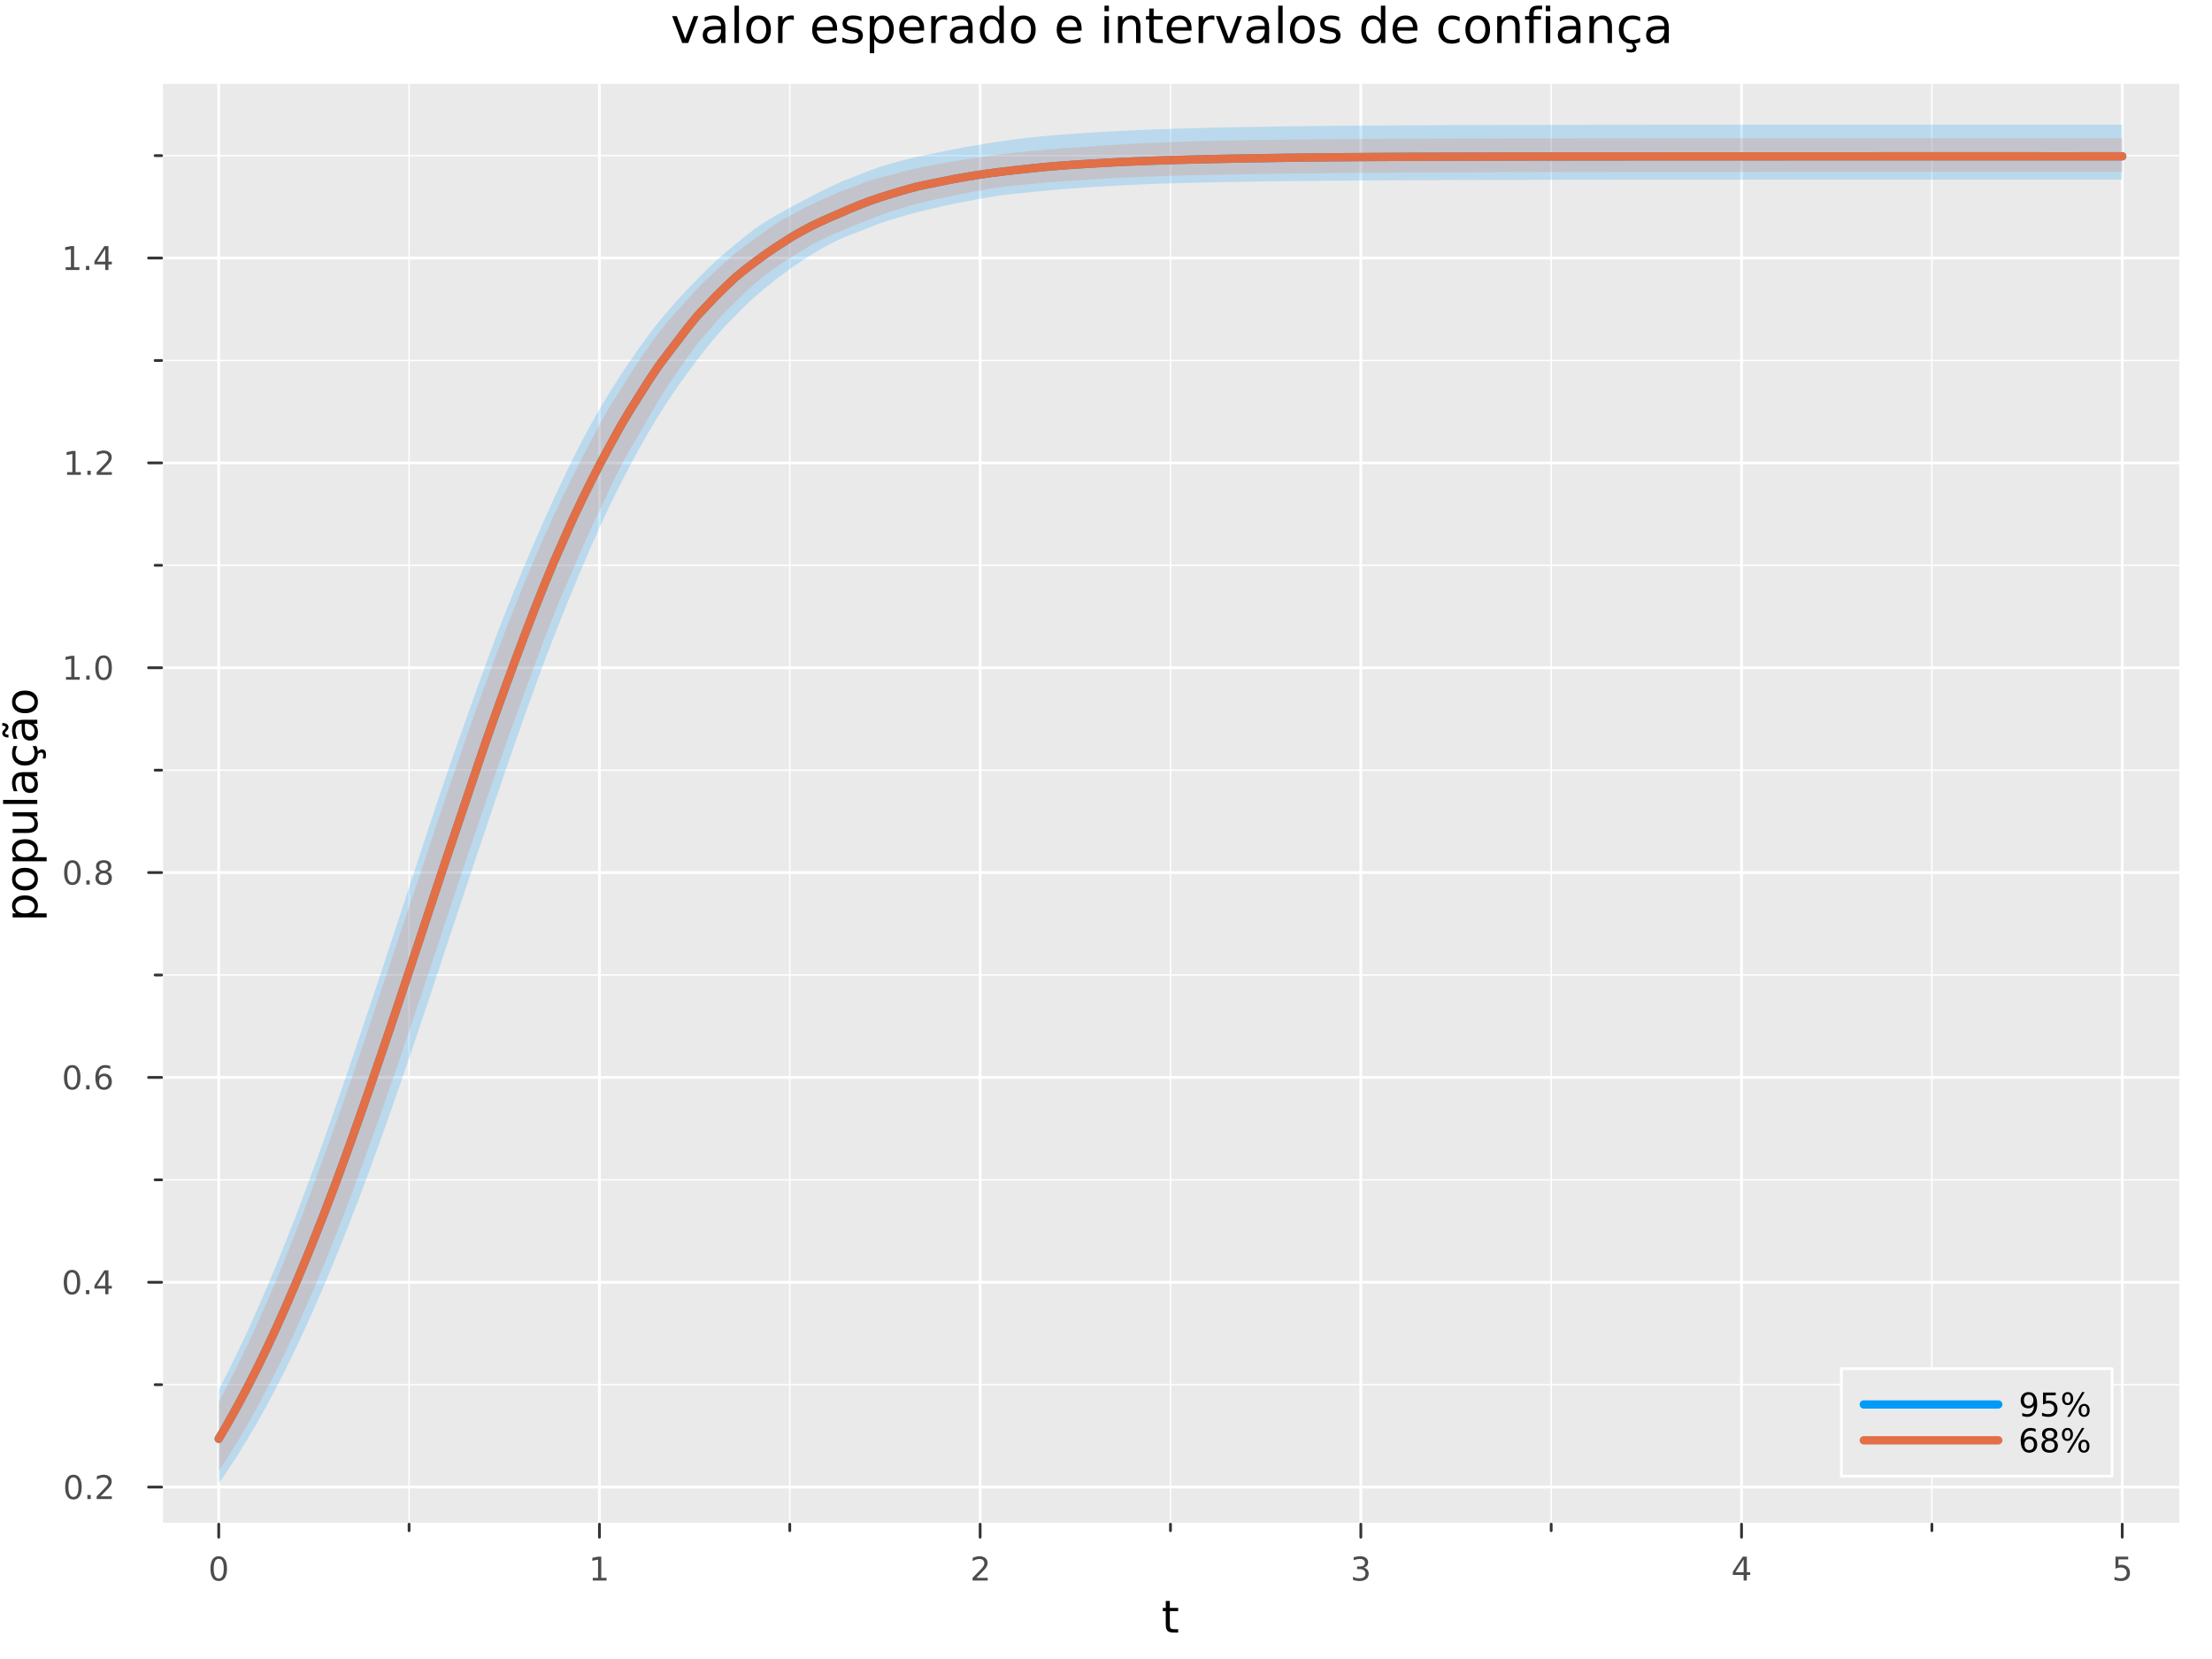 <?xml version="1.0" encoding="utf-8"?>
<svg xmlns="http://www.w3.org/2000/svg" xmlns:xlink="http://www.w3.org/1999/xlink" width="800" height="600" viewBox="0 0 3200 2400">
<rect x="0" y="0" width="3200" height="2400" fill="#808080" stroke="none"/>
<defs>
  <clipPath id="clip610">
    <rect x="0" y="0" width="3200" height="2400"/>
  </clipPath>
</defs>
<path clip-path="url(#clip610)" d="M0 2400 L3200 2400 L3200 0 L0 0  Z" fill="#ffffff" fill-rule="evenodd" fill-opacity="1"/>
<defs>
  <clipPath id="clip611">
    <rect x="640" y="0" width="2241" height="2241"/>
  </clipPath>
</defs>
<path clip-path="url(#clip610)" d="M233.806 2204.92 L3152.76 2204.92 L3152.76 121.312 L233.806 121.312  Z" fill="#eaeaea" fill-rule="evenodd" fill-opacity="1"/>
<defs>
  <clipPath id="clip612">
    <rect x="233" y="121" width="2920" height="2085"/>
  </clipPath>
</defs>
<polyline clip-path="url(#clip612)" style="stroke:#ffffff; stroke-linecap:round; stroke-linejoin:round; stroke-width:4; stroke-opacity:1; fill:none" points="316.418,2204.92 316.418,121.312 "/>
<polyline clip-path="url(#clip612)" style="stroke:#ffffff; stroke-linecap:round; stroke-linejoin:round; stroke-width:4; stroke-opacity:1; fill:none" points="867.163,2204.92 867.163,121.312 "/>
<polyline clip-path="url(#clip612)" style="stroke:#ffffff; stroke-linecap:round; stroke-linejoin:round; stroke-width:4; stroke-opacity:1; fill:none" points="1417.91,2204.92 1417.91,121.312 "/>
<polyline clip-path="url(#clip612)" style="stroke:#ffffff; stroke-linecap:round; stroke-linejoin:round; stroke-width:4; stroke-opacity:1; fill:none" points="1968.65,2204.92 1968.65,121.312 "/>
<polyline clip-path="url(#clip612)" style="stroke:#ffffff; stroke-linecap:round; stroke-linejoin:round; stroke-width:4; stroke-opacity:1; fill:none" points="2519.4,2204.92 2519.4,121.312 "/>
<polyline clip-path="url(#clip612)" style="stroke:#ffffff; stroke-linecap:round; stroke-linejoin:round; stroke-width:4; stroke-opacity:1; fill:none" points="3070.14,2204.92 3070.14,121.312 "/>
<polyline clip-path="url(#clip612)" style="stroke:#ffffff; stroke-linecap:round; stroke-linejoin:round; stroke-width:2; stroke-opacity:1; fill:none" points="591.791,2204.92 591.791,121.312 "/>
<polyline clip-path="url(#clip612)" style="stroke:#ffffff; stroke-linecap:round; stroke-linejoin:round; stroke-width:2; stroke-opacity:1; fill:none" points="1142.54,2204.92 1142.54,121.312 "/>
<polyline clip-path="url(#clip612)" style="stroke:#ffffff; stroke-linecap:round; stroke-linejoin:round; stroke-width:2; stroke-opacity:1; fill:none" points="1693.28,2204.92 1693.28,121.312 "/>
<polyline clip-path="url(#clip612)" style="stroke:#ffffff; stroke-linecap:round; stroke-linejoin:round; stroke-width:2; stroke-opacity:1; fill:none" points="2244.03,2204.92 2244.03,121.312 "/>
<polyline clip-path="url(#clip612)" style="stroke:#ffffff; stroke-linecap:round; stroke-linejoin:round; stroke-width:2; stroke-opacity:1; fill:none" points="2794.77,2204.92 2794.77,121.312 "/>
<polyline clip-path="url(#clip610)" style="stroke:#ffffff; stroke-linecap:round; stroke-linejoin:round; stroke-width:4; stroke-opacity:1; fill:none" points="233.806,2204.92 3152.76,2204.92 "/>
<polyline clip-path="url(#clip610)" style="stroke:#333333; stroke-linecap:round; stroke-linejoin:round; stroke-width:4; stroke-opacity:1; fill:none" points="316.418,2204.92 316.418,2223.82 "/>
<polyline clip-path="url(#clip610)" style="stroke:#333333; stroke-linecap:round; stroke-linejoin:round; stroke-width:4; stroke-opacity:1; fill:none" points="867.163,2204.92 867.163,2223.82 "/>
<polyline clip-path="url(#clip610)" style="stroke:#333333; stroke-linecap:round; stroke-linejoin:round; stroke-width:4; stroke-opacity:1; fill:none" points="1417.91,2204.92 1417.91,2223.82 "/>
<polyline clip-path="url(#clip610)" style="stroke:#333333; stroke-linecap:round; stroke-linejoin:round; stroke-width:4; stroke-opacity:1; fill:none" points="1968.65,2204.92 1968.65,2223.82 "/>
<polyline clip-path="url(#clip610)" style="stroke:#333333; stroke-linecap:round; stroke-linejoin:round; stroke-width:4; stroke-opacity:1; fill:none" points="2519.4,2204.92 2519.4,2223.82 "/>
<polyline clip-path="url(#clip610)" style="stroke:#333333; stroke-linecap:round; stroke-linejoin:round; stroke-width:4; stroke-opacity:1; fill:none" points="3070.14,2204.92 3070.14,2223.82 "/>
<polyline clip-path="url(#clip610)" style="stroke:#333333; stroke-linecap:round; stroke-linejoin:round; stroke-width:4; stroke-opacity:1; fill:none" points="591.791,2204.92 591.791,2214.37 "/>
<polyline clip-path="url(#clip610)" style="stroke:#333333; stroke-linecap:round; stroke-linejoin:round; stroke-width:4; stroke-opacity:1; fill:none" points="1142.54,2204.92 1142.54,2214.37 "/>
<polyline clip-path="url(#clip610)" style="stroke:#333333; stroke-linecap:round; stroke-linejoin:round; stroke-width:4; stroke-opacity:1; fill:none" points="1693.28,2204.92 1693.28,2214.37 "/>
<polyline clip-path="url(#clip610)" style="stroke:#333333; stroke-linecap:round; stroke-linejoin:round; stroke-width:4; stroke-opacity:1; fill:none" points="2244.03,2204.92 2244.03,2214.37 "/>
<polyline clip-path="url(#clip610)" style="stroke:#333333; stroke-linecap:round; stroke-linejoin:round; stroke-width:4; stroke-opacity:1; fill:none" points="2794.77,2204.92 2794.77,2214.37 "/>
<path clip-path="url(#clip610)" d="M316.418 2255.04 Q312.807 2255.04 310.978 2258.6 Q309.173 2262.14 309.173 2269.27 Q309.173 2276.38 310.978 2279.95 Q312.807 2283.49 316.418 2283.49 Q320.052 2283.49 321.858 2279.95 Q323.687 2276.38 323.687 2269.27 Q323.687 2262.14 321.858 2258.6 Q320.052 2255.04 316.418 2255.04 M316.418 2251.33 Q322.228 2251.33 325.284 2255.94 Q328.362 2260.52 328.362 2269.27 Q328.362 2278 325.284 2282.61 Q322.228 2287.19 316.418 2287.19 Q310.608 2287.19 307.529 2282.61 Q304.474 2278 304.474 2269.27 Q304.474 2260.52 307.529 2255.94 Q310.608 2251.33 316.418 2251.33 Z" fill="#4c4c4c" fill-rule="nonzero" fill-opacity="1" /><path clip-path="url(#clip610)" d="M857.545 2282.58 L865.184 2282.58 L865.184 2256.22 L856.874 2257.89 L856.874 2253.63 L865.138 2251.96 L869.814 2251.96 L869.814 2282.58 L877.453 2282.58 L877.453 2286.52 L857.545 2286.52 L857.545 2282.58 Z" fill="#4c4c4c" fill-rule="nonzero" fill-opacity="1" /><path clip-path="url(#clip610)" d="M1412.56 2282.58 L1428.88 2282.58 L1428.88 2286.52 L1406.94 2286.52 L1406.94 2282.58 Q1409.6 2279.83 1414.18 2275.2 Q1418.79 2270.55 1419.97 2269.21 Q1422.21 2266.68 1423.09 2264.95 Q1424 2263.19 1424 2261.5 Q1424 2258.74 1422.05 2257.01 Q1420.13 2255.27 1417.03 2255.27 Q1414.83 2255.27 1412.38 2256.03 Q1409.95 2256.8 1407.17 2258.35 L1407.17 2253.63 Q1409.99 2252.49 1412.45 2251.91 Q1414.9 2251.33 1416.94 2251.33 Q1422.31 2251.33 1425.5 2254.02 Q1428.7 2256.71 1428.7 2261.2 Q1428.7 2263.33 1427.89 2265.25 Q1427.1 2267.14 1424.99 2269.74 Q1424.41 2270.41 1421.31 2273.63 Q1418.21 2276.82 1412.56 2282.58 Z" fill="#4c4c4c" fill-rule="nonzero" fill-opacity="1" /><path clip-path="url(#clip610)" d="M1972.9 2267.89 Q1976.26 2268.6 1978.13 2270.87 Q1980.03 2273.14 1980.03 2276.47 Q1980.03 2281.59 1976.51 2284.39 Q1972.99 2287.19 1966.51 2287.19 Q1964.34 2287.19 1962.02 2286.75 Q1959.73 2286.33 1957.28 2285.48 L1957.28 2280.96 Q1959.22 2282.1 1961.54 2282.68 Q1963.85 2283.26 1966.37 2283.26 Q1970.77 2283.26 1973.06 2281.52 Q1975.38 2279.78 1975.38 2276.47 Q1975.38 2273.42 1973.23 2271.71 Q1971.1 2269.97 1967.28 2269.97 L1963.25 2269.97 L1963.25 2266.13 L1967.46 2266.13 Q1970.91 2266.13 1972.74 2264.76 Q1974.57 2263.37 1974.57 2260.78 Q1974.57 2258.12 1972.67 2256.71 Q1970.79 2255.27 1967.28 2255.27 Q1965.36 2255.27 1963.16 2255.69 Q1960.96 2256.1 1958.32 2256.98 L1958.32 2252.82 Q1960.98 2252.08 1963.29 2251.71 Q1965.63 2251.33 1967.69 2251.33 Q1973.02 2251.33 1976.12 2253.77 Q1979.22 2256.17 1979.22 2260.29 Q1979.22 2263.16 1977.58 2265.15 Q1975.93 2267.12 1972.9 2267.89 Z" fill="#4c4c4c" fill-rule="nonzero" fill-opacity="1" /><path clip-path="url(#clip610)" d="M2522.41 2256.03 L2510.6 2274.48 L2522.41 2274.48 L2522.41 2256.03 M2521.18 2251.96 L2527.06 2251.96 L2527.06 2274.48 L2531.99 2274.48 L2531.99 2278.37 L2527.06 2278.37 L2527.06 2286.52 L2522.41 2286.52 L2522.41 2278.37 L2506.81 2278.37 L2506.81 2273.86 L2521.18 2251.96 Z" fill="#4c4c4c" fill-rule="nonzero" fill-opacity="1" /><path clip-path="url(#clip610)" d="M3060.42 2251.96 L3078.78 2251.96 L3078.78 2255.9 L3064.7 2255.9 L3064.7 2264.37 Q3065.72 2264.02 3066.74 2263.86 Q3067.76 2263.67 3068.78 2263.67 Q3074.57 2263.67 3077.95 2266.84 Q3081.32 2270.02 3081.32 2275.43 Q3081.32 2281.01 3077.85 2284.11 Q3074.38 2287.19 3068.06 2287.19 Q3065.88 2287.19 3063.62 2286.82 Q3061.37 2286.45 3058.96 2285.71 L3058.96 2281.01 Q3061.05 2282.14 3063.27 2282.7 Q3065.49 2283.26 3067.97 2283.26 Q3071.97 2283.26 3074.31 2281.15 Q3076.65 2279.04 3076.65 2275.43 Q3076.65 2271.82 3074.31 2269.71 Q3071.97 2267.61 3067.97 2267.61 Q3066.09 2267.61 3064.22 2268.02 Q3062.37 2268.44 3060.42 2269.32 L3060.42 2251.96 Z" fill="#4c4c4c" fill-rule="nonzero" fill-opacity="1" /><path clip-path="url(#clip610)" d="M1692.34 2316.01 L1692.34 2326.14 L1704.41 2326.14 L1704.41 2330.69 L1692.34 2330.69 L1692.34 2350.04 Q1692.34 2354.4 1693.52 2355.64 Q1694.73 2356.88 1698.39 2356.88 L1704.41 2356.88 L1704.41 2361.78 L1698.39 2361.78 Q1691.61 2361.78 1689.03 2359.27 Q1686.45 2356.72 1686.45 2350.04 L1686.45 2330.69 L1682.16 2330.69 L1682.16 2326.14 L1686.45 2326.14 L1686.45 2316.01 L1692.34 2316.01 Z" fill="#000000" fill-rule="nonzero" fill-opacity="1" /><polyline clip-path="url(#clip612)" style="stroke:#ffffff; stroke-linecap:round; stroke-linejoin:round; stroke-width:4; stroke-opacity:1; fill:none" points="233.806,2151.32 3152.76,2151.32 "/>
<polyline clip-path="url(#clip612)" style="stroke:#ffffff; stroke-linecap:round; stroke-linejoin:round; stroke-width:4; stroke-opacity:1; fill:none" points="233.806,1854.99 3152.76,1854.99 "/>
<polyline clip-path="url(#clip612)" style="stroke:#ffffff; stroke-linecap:round; stroke-linejoin:round; stroke-width:4; stroke-opacity:1; fill:none" points="233.806,1558.65 3152.76,1558.65 "/>
<polyline clip-path="url(#clip612)" style="stroke:#ffffff; stroke-linecap:round; stroke-linejoin:round; stroke-width:4; stroke-opacity:1; fill:none" points="233.806,1262.32 3152.76,1262.32 "/>
<polyline clip-path="url(#clip612)" style="stroke:#ffffff; stroke-linecap:round; stroke-linejoin:round; stroke-width:4; stroke-opacity:1; fill:none" points="233.806,965.985 3152.76,965.985 "/>
<polyline clip-path="url(#clip612)" style="stroke:#ffffff; stroke-linecap:round; stroke-linejoin:round; stroke-width:4; stroke-opacity:1; fill:none" points="233.806,669.651 3152.76,669.651 "/>
<polyline clip-path="url(#clip612)" style="stroke:#ffffff; stroke-linecap:round; stroke-linejoin:round; stroke-width:4; stroke-opacity:1; fill:none" points="233.806,373.317 3152.76,373.317 "/>
<polyline clip-path="url(#clip612)" style="stroke:#ffffff; stroke-linecap:round; stroke-linejoin:round; stroke-width:2; stroke-opacity:1; fill:none" points="233.806,2003.15 3152.76,2003.15 "/>
<polyline clip-path="url(#clip612)" style="stroke:#ffffff; stroke-linecap:round; stroke-linejoin:round; stroke-width:2; stroke-opacity:1; fill:none" points="233.806,1706.82 3152.76,1706.82 "/>
<polyline clip-path="url(#clip612)" style="stroke:#ffffff; stroke-linecap:round; stroke-linejoin:round; stroke-width:2; stroke-opacity:1; fill:none" points="233.806,1410.49 3152.76,1410.49 "/>
<polyline clip-path="url(#clip612)" style="stroke:#ffffff; stroke-linecap:round; stroke-linejoin:round; stroke-width:2; stroke-opacity:1; fill:none" points="233.806,1114.15 3152.76,1114.15 "/>
<polyline clip-path="url(#clip612)" style="stroke:#ffffff; stroke-linecap:round; stroke-linejoin:round; stroke-width:2; stroke-opacity:1; fill:none" points="233.806,817.818 3152.76,817.818 "/>
<polyline clip-path="url(#clip612)" style="stroke:#ffffff; stroke-linecap:round; stroke-linejoin:round; stroke-width:2; stroke-opacity:1; fill:none" points="233.806,521.484 3152.76,521.484 "/>
<polyline clip-path="url(#clip612)" style="stroke:#ffffff; stroke-linecap:round; stroke-linejoin:round; stroke-width:2; stroke-opacity:1; fill:none" points="233.806,225.15 3152.76,225.15 "/>
<polyline clip-path="url(#clip610)" style="stroke:#ffffff; stroke-linecap:round; stroke-linejoin:round; stroke-width:4; stroke-opacity:1; fill:none" points="233.806,2204.92 233.806,121.312 "/>
<polyline clip-path="url(#clip610)" style="stroke:#333333; stroke-linecap:round; stroke-linejoin:round; stroke-width:4; stroke-opacity:1; fill:none" points="233.806,2151.32 214.909,2151.32 "/>
<polyline clip-path="url(#clip610)" style="stroke:#333333; stroke-linecap:round; stroke-linejoin:round; stroke-width:4; stroke-opacity:1; fill:none" points="233.806,1854.99 214.909,1854.99 "/>
<polyline clip-path="url(#clip610)" style="stroke:#333333; stroke-linecap:round; stroke-linejoin:round; stroke-width:4; stroke-opacity:1; fill:none" points="233.806,1558.65 214.909,1558.65 "/>
<polyline clip-path="url(#clip610)" style="stroke:#333333; stroke-linecap:round; stroke-linejoin:round; stroke-width:4; stroke-opacity:1; fill:none" points="233.806,1262.32 214.909,1262.32 "/>
<polyline clip-path="url(#clip610)" style="stroke:#333333; stroke-linecap:round; stroke-linejoin:round; stroke-width:4; stroke-opacity:1; fill:none" points="233.806,965.985 214.909,965.985 "/>
<polyline clip-path="url(#clip610)" style="stroke:#333333; stroke-linecap:round; stroke-linejoin:round; stroke-width:4; stroke-opacity:1; fill:none" points="233.806,669.651 214.909,669.651 "/>
<polyline clip-path="url(#clip610)" style="stroke:#333333; stroke-linecap:round; stroke-linejoin:round; stroke-width:4; stroke-opacity:1; fill:none" points="233.806,373.317 214.909,373.317 "/>
<polyline clip-path="url(#clip610)" style="stroke:#333333; stroke-linecap:round; stroke-linejoin:round; stroke-width:4; stroke-opacity:1; fill:none" points="233.806,2003.15 224.357,2003.15 "/>
<polyline clip-path="url(#clip610)" style="stroke:#333333; stroke-linecap:round; stroke-linejoin:round; stroke-width:4; stroke-opacity:1; fill:none" points="233.806,1706.82 224.357,1706.82 "/>
<polyline clip-path="url(#clip610)" style="stroke:#333333; stroke-linecap:round; stroke-linejoin:round; stroke-width:4; stroke-opacity:1; fill:none" points="233.806,1410.49 224.357,1410.49 "/>
<polyline clip-path="url(#clip610)" style="stroke:#333333; stroke-linecap:round; stroke-linejoin:round; stroke-width:4; stroke-opacity:1; fill:none" points="233.806,1114.15 224.357,1114.15 "/>
<polyline clip-path="url(#clip610)" style="stroke:#333333; stroke-linecap:round; stroke-linejoin:round; stroke-width:4; stroke-opacity:1; fill:none" points="233.806,817.818 224.357,817.818 "/>
<polyline clip-path="url(#clip610)" style="stroke:#333333; stroke-linecap:round; stroke-linejoin:round; stroke-width:4; stroke-opacity:1; fill:none" points="233.806,521.484 224.357,521.484 "/>
<polyline clip-path="url(#clip610)" style="stroke:#333333; stroke-linecap:round; stroke-linejoin:round; stroke-width:4; stroke-opacity:1; fill:none" points="233.806,225.15 224.357,225.15 "/>
<path clip-path="url(#clip610)" d="M106.228 2137.12 Q102.617 2137.12 100.788 2140.68 Q98.983 2144.23 98.983 2151.35 Q98.983 2158.46 100.788 2162.03 Q102.617 2165.57 106.228 2165.57 Q109.862 2165.57 111.668 2162.03 Q113.496 2158.46 113.496 2151.35 Q113.496 2144.23 111.668 2140.68 Q109.862 2137.12 106.228 2137.12 M106.228 2133.41 Q112.038 2133.41 115.094 2138.02 Q118.172 2142.6 118.172 2151.35 Q118.172 2160.08 115.094 2164.69 Q112.038 2169.27 106.228 2169.27 Q100.418 2169.27 97.339 2164.69 Q94.284 2160.08 94.284 2151.35 Q94.284 2142.6 97.339 2138.02 Q100.418 2133.41 106.228 2133.41 Z" fill="#4c4c4c" fill-rule="nonzero" fill-opacity="1" /><path clip-path="url(#clip610)" d="M126.39 2162.72 L131.274 2162.72 L131.274 2168.6 L126.39 2168.6 L126.39 2162.72 Z" fill="#4c4c4c" fill-rule="nonzero" fill-opacity="1" /><path clip-path="url(#clip610)" d="M145.487 2164.66 L161.806 2164.66 L161.806 2168.6 L139.862 2168.6 L139.862 2164.66 Q142.524 2161.91 147.107 2157.28 Q151.714 2152.63 152.894 2151.29 Q155.14 2148.76 156.019 2147.03 Q156.922 2145.27 156.922 2143.58 Q156.922 2140.82 154.978 2139.09 Q153.056 2137.35 149.954 2137.35 Q147.755 2137.35 145.302 2138.11 Q142.871 2138.88 140.093 2140.43 L140.093 2135.71 Q142.917 2134.57 145.371 2133.99 Q147.825 2133.41 149.862 2133.41 Q155.232 2133.41 158.427 2136.1 Q161.621 2138.79 161.621 2143.28 Q161.621 2145.41 160.811 2147.33 Q160.024 2149.23 157.917 2151.82 Q157.339 2152.49 154.237 2155.71 Q151.135 2158.9 145.487 2164.66 Z" fill="#4c4c4c" fill-rule="nonzero" fill-opacity="1" /><path clip-path="url(#clip610)" d="M104.145 1840.78 Q100.533 1840.78 98.705 1844.35 Q96.899 1847.89 96.899 1855.02 Q96.899 1862.13 98.705 1865.69 Q100.533 1869.23 104.145 1869.23 Q107.779 1869.23 109.584 1865.69 Q111.413 1862.13 111.413 1855.02 Q111.413 1847.89 109.584 1844.35 Q107.779 1840.78 104.145 1840.78 M104.145 1837.08 Q109.955 1837.08 113.01 1841.69 Q116.089 1846.27 116.089 1855.02 Q116.089 1863.75 113.01 1868.35 Q109.955 1872.94 104.145 1872.94 Q98.334 1872.94 95.256 1868.35 Q92.2 1863.75 92.2 1855.02 Q92.2 1846.27 95.256 1841.69 Q98.334 1837.08 104.145 1837.08 Z" fill="#4c4c4c" fill-rule="nonzero" fill-opacity="1" /><path clip-path="url(#clip610)" d="M124.306 1866.39 L129.191 1866.39 L129.191 1872.27 L124.306 1872.27 L124.306 1866.39 Z" fill="#4c4c4c" fill-rule="nonzero" fill-opacity="1" /><path clip-path="url(#clip610)" d="M152.223 1841.78 L140.417 1860.23 L152.223 1860.23 L152.223 1841.78 M150.996 1837.71 L156.876 1837.71 L156.876 1860.23 L161.806 1860.23 L161.806 1864.12 L156.876 1864.12 L156.876 1872.27 L152.223 1872.27 L152.223 1864.12 L136.621 1864.12 L136.621 1859.6 L150.996 1837.71 Z" fill="#4c4c4c" fill-rule="nonzero" fill-opacity="1" /><path clip-path="url(#clip610)" d="M104.469 1544.45 Q100.858 1544.45 99.029 1548.02 Q97.223 1551.56 97.223 1558.69 Q97.223 1565.79 99.029 1569.36 Q100.858 1572.9 104.469 1572.9 Q108.103 1572.9 109.908 1569.36 Q111.737 1565.79 111.737 1558.69 Q111.737 1551.56 109.908 1548.02 Q108.103 1544.45 104.469 1544.45 M104.469 1540.75 Q110.279 1540.75 113.334 1545.35 Q116.413 1549.94 116.413 1558.69 Q116.413 1567.41 113.334 1572.02 Q110.279 1576.6 104.469 1576.6 Q98.659 1576.6 95.58 1572.02 Q92.524 1567.41 92.524 1558.69 Q92.524 1549.94 95.58 1545.35 Q98.659 1540.75 104.469 1540.75 Z" fill="#4c4c4c" fill-rule="nonzero" fill-opacity="1" /><path clip-path="url(#clip610)" d="M124.631 1570.05 L129.515 1570.05 L129.515 1575.93 L124.631 1575.93 L124.631 1570.05 Z" fill="#4c4c4c" fill-rule="nonzero" fill-opacity="1" /><path clip-path="url(#clip610)" d="M150.279 1556.79 Q147.13 1556.79 145.279 1558.94 Q143.45 1561.09 143.45 1564.84 Q143.45 1568.57 145.279 1570.75 Q147.13 1572.9 150.279 1572.9 Q153.427 1572.9 155.255 1570.75 Q157.107 1568.57 157.107 1564.84 Q157.107 1561.09 155.255 1558.94 Q153.427 1556.79 150.279 1556.79 M159.561 1542.14 L159.561 1546.4 Q157.802 1545.56 155.996 1545.12 Q154.214 1544.68 152.454 1544.68 Q147.825 1544.68 145.371 1547.81 Q142.941 1550.93 142.593 1557.25 Q143.959 1555.24 146.019 1554.17 Q148.079 1553.09 150.556 1553.09 Q155.765 1553.09 158.774 1556.26 Q161.806 1559.4 161.806 1564.84 Q161.806 1570.17 158.658 1573.39 Q155.51 1576.6 150.279 1576.6 Q144.283 1576.6 141.112 1572.02 Q137.941 1567.41 137.941 1558.69 Q137.941 1550.49 141.83 1545.63 Q145.718 1540.75 152.269 1540.75 Q154.029 1540.75 155.811 1541.09 Q157.616 1541.44 159.561 1542.14 Z" fill="#4c4c4c" fill-rule="nonzero" fill-opacity="1" /><path clip-path="url(#clip610)" d="M104.723 1248.12 Q101.112 1248.12 99.284 1251.68 Q97.478 1255.22 97.478 1262.35 Q97.478 1269.46 99.284 1273.02 Q101.112 1276.57 104.723 1276.57 Q108.357 1276.57 110.163 1273.02 Q111.992 1269.46 111.992 1262.35 Q111.992 1255.22 110.163 1251.68 Q108.357 1248.12 104.723 1248.12 M104.723 1244.41 Q110.533 1244.41 113.589 1249.02 Q116.668 1253.6 116.668 1262.35 Q116.668 1271.08 113.589 1275.69 Q110.533 1280.27 104.723 1280.27 Q98.913 1280.27 95.834 1275.69 Q92.779 1271.08 92.779 1262.35 Q92.779 1253.6 95.834 1249.02 Q98.913 1244.41 104.723 1244.41 Z" fill="#4c4c4c" fill-rule="nonzero" fill-opacity="1" /><path clip-path="url(#clip610)" d="M124.885 1273.72 L129.769 1273.72 L129.769 1279.6 L124.885 1279.6 L124.885 1273.72 Z" fill="#4c4c4c" fill-rule="nonzero" fill-opacity="1" /><path clip-path="url(#clip610)" d="M149.954 1263.19 Q146.621 1263.19 144.7 1264.97 Q142.802 1266.75 142.802 1269.88 Q142.802 1273 144.7 1274.78 Q146.621 1276.57 149.954 1276.57 Q153.288 1276.57 155.209 1274.78 Q157.13 1272.98 157.13 1269.88 Q157.13 1266.75 155.209 1264.97 Q153.311 1263.19 149.954 1263.19 M145.279 1261.2 Q142.269 1260.46 140.58 1258.39 Q138.913 1256.33 138.913 1253.37 Q138.913 1249.23 141.853 1246.82 Q144.816 1244.41 149.954 1244.41 Q155.116 1244.41 158.056 1246.82 Q160.996 1249.23 160.996 1253.37 Q160.996 1256.33 159.306 1258.39 Q157.64 1260.46 154.654 1261.2 Q158.033 1261.98 159.908 1264.27 Q161.806 1266.57 161.806 1269.88 Q161.806 1274.9 158.728 1277.58 Q155.672 1280.27 149.954 1280.27 Q144.237 1280.27 141.158 1277.58 Q138.103 1274.9 138.103 1269.88 Q138.103 1266.57 140.001 1264.27 Q141.899 1261.98 145.279 1261.2 M143.566 1253.81 Q143.566 1256.5 145.232 1258 Q146.922 1259.51 149.954 1259.51 Q152.964 1259.51 154.654 1258 Q156.366 1256.5 156.366 1253.81 Q156.366 1251.13 154.654 1249.62 Q152.964 1248.12 149.954 1248.12 Q146.922 1248.12 145.232 1249.62 Q143.566 1251.13 143.566 1253.81 Z" fill="#4c4c4c" fill-rule="nonzero" fill-opacity="1" /><path clip-path="url(#clip610)" d="M95.441 979.33 L103.08 979.33 L103.08 952.964 L94.77 954.631 L94.77 950.371 L103.033 948.705 L107.709 948.705 L107.709 979.33 L115.348 979.33 L115.348 983.265 L95.441 983.265 L95.441 979.33 Z" fill="#4c4c4c" fill-rule="nonzero" fill-opacity="1" /><path clip-path="url(#clip610)" d="M124.793 977.385 L129.677 977.385 L129.677 983.265 L124.793 983.265 L124.793 977.385 Z" fill="#4c4c4c" fill-rule="nonzero" fill-opacity="1" /><path clip-path="url(#clip610)" d="M149.862 951.783 Q146.251 951.783 144.422 955.348 Q142.617 958.89 142.617 966.019 Q142.617 973.126 144.422 976.691 Q146.251 980.232 149.862 980.232 Q153.496 980.232 155.302 976.691 Q157.13 973.126 157.13 966.019 Q157.13 958.89 155.302 955.348 Q153.496 951.783 149.862 951.783 M149.862 948.08 Q155.672 948.08 158.728 952.686 Q161.806 957.27 161.806 966.019 Q161.806 974.746 158.728 979.353 Q155.672 983.936 149.862 983.936 Q144.052 983.936 140.973 979.353 Q137.918 974.746 137.918 966.019 Q137.918 957.27 140.973 952.686 Q144.052 948.08 149.862 948.08 Z" fill="#4c4c4c" fill-rule="nonzero" fill-opacity="1" /><path clip-path="url(#clip610)" d="M97.038 682.996 L104.677 682.996 L104.677 656.63 L96.367 658.297 L96.367 654.038 L104.631 652.371 L109.307 652.371 L109.307 682.996 L116.945 682.996 L116.945 686.931 L97.038 686.931 L97.038 682.996 Z" fill="#4c4c4c" fill-rule="nonzero" fill-opacity="1" /><path clip-path="url(#clip610)" d="M126.39 681.051 L131.274 681.051 L131.274 686.931 L126.39 686.931 L126.39 681.051 Z" fill="#4c4c4c" fill-rule="nonzero" fill-opacity="1" /><path clip-path="url(#clip610)" d="M145.487 682.996 L161.806 682.996 L161.806 686.931 L139.862 686.931 L139.862 682.996 Q142.524 680.241 147.107 675.612 Q151.714 670.959 152.894 669.616 Q155.14 667.093 156.019 665.357 Q156.922 663.598 156.922 661.908 Q156.922 659.153 154.978 657.417 Q153.056 655.681 149.954 655.681 Q147.755 655.681 145.302 656.445 Q142.871 657.209 140.093 658.76 L140.093 654.038 Q142.917 652.903 145.371 652.325 Q147.825 651.746 149.862 651.746 Q155.232 651.746 158.427 654.431 Q161.621 657.116 161.621 661.607 Q161.621 663.737 160.811 665.658 Q160.024 667.556 157.917 670.149 Q157.339 670.82 154.237 674.038 Q151.135 677.232 145.487 682.996 Z" fill="#4c4c4c" fill-rule="nonzero" fill-opacity="1" /><path clip-path="url(#clip610)" d="M94.955 386.662 L102.594 386.662 L102.594 360.296 L94.284 361.963 L94.284 357.704 L102.547 356.037 L107.223 356.037 L107.223 386.662 L114.862 386.662 L114.862 390.597 L94.955 390.597 L94.955 386.662 Z" fill="#4c4c4c" fill-rule="nonzero" fill-opacity="1" /><path clip-path="url(#clip610)" d="M124.306 384.718 L129.191 384.718 L129.191 390.597 L124.306 390.597 L124.306 384.718 Z" fill="#4c4c4c" fill-rule="nonzero" fill-opacity="1" /><path clip-path="url(#clip610)" d="M152.223 360.111 L140.417 378.56 L152.223 378.56 L152.223 360.111 M150.996 356.037 L156.876 356.037 L156.876 378.56 L161.806 378.56 L161.806 382.449 L156.876 382.449 L156.876 390.597 L152.223 390.597 L152.223 382.449 L136.621 382.449 L136.621 377.935 L150.996 356.037 Z" fill="#4c4c4c" fill-rule="nonzero" fill-opacity="1" /><path clip-path="url(#clip610)" d="M48.597 1321.32 L67.503 1321.32 L67.503 1327.21 L18.296 1327.21 L18.296 1321.32 L23.707 1321.32 Q20.524 1319.47 18.996 1316.67 Q17.437 1313.84 17.437 1309.93 Q17.437 1303.43 22.593 1299.39 Q27.749 1295.32 36.152 1295.32 Q44.555 1295.32 49.711 1299.39 Q54.867 1303.43 54.867 1309.93 Q54.867 1313.84 53.339 1316.67 Q51.78 1319.47 48.597 1321.32 M36.152 1301.4 Q29.691 1301.4 26.03 1304.07 Q22.338 1306.71 22.338 1311.36 Q22.338 1316 26.03 1318.68 Q29.691 1321.32 36.152 1321.32 Q42.613 1321.32 46.305 1318.68 Q49.966 1316 49.966 1311.36 Q49.966 1306.71 46.305 1304.07 Q42.613 1301.4 36.152 1301.4 Z" fill="#000000" fill-rule="nonzero" fill-opacity="1" /><path clip-path="url(#clip610)" d="M22.402 1271.79 Q22.402 1276.51 26.094 1279.24 Q29.755 1281.98 36.152 1281.98 Q42.55 1281.98 46.242 1279.27 Q49.902 1276.54 49.902 1271.79 Q49.902 1267.12 46.21 1264.38 Q42.518 1261.64 36.152 1261.64 Q29.818 1261.64 26.126 1264.38 Q22.402 1267.12 22.402 1271.79 M17.437 1271.79 Q17.437 1264.16 22.402 1259.8 Q27.367 1255.43 36.152 1255.43 Q44.905 1255.43 49.902 1259.8 Q54.867 1264.16 54.867 1271.79 Q54.867 1279.47 49.902 1283.83 Q44.905 1288.15 36.152 1288.15 Q27.367 1288.15 22.402 1283.83 Q17.437 1279.47 17.437 1271.79 Z" fill="#000000" fill-rule="nonzero" fill-opacity="1" /><path clip-path="url(#clip610)" d="M48.597 1240.06 L67.503 1240.06 L67.503 1245.95 L18.296 1245.95 L18.296 1240.06 L23.707 1240.06 Q20.524 1238.22 18.996 1235.41 Q17.437 1232.58 17.437 1228.67 Q17.437 1222.17 22.593 1218.13 Q27.749 1214.06 36.152 1214.06 Q44.555 1214.06 49.711 1218.13 Q54.867 1222.17 54.867 1228.67 Q54.867 1232.58 53.339 1235.41 Q51.78 1238.22 48.597 1240.06 M36.152 1220.14 Q29.691 1220.14 26.03 1222.81 Q22.338 1225.45 22.338 1230.1 Q22.338 1234.75 26.03 1237.42 Q29.691 1240.06 36.152 1240.06 Q42.613 1240.06 46.305 1237.42 Q49.966 1234.75 49.966 1230.1 Q49.966 1225.45 46.305 1222.81 Q42.613 1220.14 36.152 1220.14 Z" fill="#000000" fill-rule="nonzero" fill-opacity="1" /><path clip-path="url(#clip610)" d="M39.876 1204.95 L18.296 1204.95 L18.296 1199.1 L39.653 1199.1 Q44.714 1199.1 47.26 1197.12 Q49.775 1195.15 49.775 1191.2 Q49.775 1186.46 46.751 1183.72 Q43.727 1180.96 38.507 1180.96 L18.296 1180.96 L18.296 1175.1 L53.944 1175.1 L53.944 1180.96 L48.47 1180.96 Q51.716 1183.09 53.308 1185.92 Q54.867 1188.72 54.867 1192.45 Q54.867 1198.59 51.048 1201.77 Q47.228 1204.95 39.876 1204.95 M17.437 1190.22 L17.437 1190.22 Z" fill="#000000" fill-rule="nonzero" fill-opacity="1" /><path clip-path="url(#clip610)" d="M4.419 1163.04 L4.419 1157.18 L53.944 1157.18 L53.944 1163.04 L4.419 1163.04 Z" fill="#000000" fill-rule="nonzero" fill-opacity="1" /><path clip-path="url(#clip610)" d="M36.025 1128.73 Q36.025 1135.82 37.648 1138.56 Q39.271 1141.3 43.186 1141.3 Q46.305 1141.3 48.151 1139.26 Q49.966 1137.19 49.966 1133.66 Q49.966 1128.79 46.528 1125.86 Q43.059 1122.9 37.33 1122.9 L36.025 1122.9 L36.025 1128.73 M33.606 1117.04 L53.944 1117.04 L53.944 1122.9 L48.533 1122.9 Q51.78 1124.91 53.339 1127.9 Q54.867 1130.89 54.867 1135.22 Q54.867 1140.69 51.812 1143.94 Q48.724 1147.15 43.568 1147.15 Q37.553 1147.15 34.497 1143.14 Q31.441 1139.1 31.441 1131.11 L31.441 1122.9 L30.869 1122.9 Q26.826 1122.9 24.63 1125.57 Q22.402 1128.22 22.402 1133.02 Q22.402 1136.08 23.134 1138.97 Q23.866 1141.87 25.33 1144.54 L19.919 1144.54 Q18.678 1141.33 18.073 1138.31 Q17.437 1135.28 17.437 1132.42 Q17.437 1124.68 21.447 1120.86 Q25.458 1117.04 33.606 1117.04 Z" fill="#000000" fill-rule="nonzero" fill-opacity="1" /><path clip-path="url(#clip610)" d="M19.665 1079.33 L25.139 1079.33 Q23.771 1081.81 23.102 1084.32 Q22.402 1086.81 22.402 1089.35 Q22.402 1095.05 26.03 1098.2 Q29.627 1101.35 36.152 1101.35 Q42.677 1101.35 46.305 1098.2 Q49.902 1095.05 49.902 1089.35 Q49.902 1086.81 49.233 1084.32 Q48.533 1081.81 47.165 1079.33 L52.575 1079.33 Q53.721 1081.78 54.294 1084.42 Q54.867 1087.03 54.867 1089.99 Q54.867 1098.04 49.806 1102.78 Q44.746 1107.53 36.152 1107.53 Q27.431 1107.53 22.434 1102.75 Q17.437 1097.95 17.437 1089.61 Q17.437 1086.9 18.01 1084.32 Q18.551 1081.75 19.665 1079.33 M53.944 1087.6 Q55.917 1085.85 57.573 1084.99 Q59.26 1084.13 60.787 1084.13 Q63.62 1084.13 65.052 1086.04 Q66.516 1087.95 66.516 1091.71 Q66.516 1093.17 66.326 1094.57 Q66.135 1095.94 65.752 1097.31 L61.583 1097.31 Q62.124 1096.23 62.347 1095.05 Q62.602 1093.87 62.602 1092.38 Q62.602 1090.5 61.838 1089.54 Q61.074 1088.59 59.61 1088.59 Q58.655 1088.59 57.254 1089.29 Q55.886 1089.96 53.944 1091.39 L53.944 1087.6 Z" fill="#000000" fill-rule="nonzero" fill-opacity="1" /><path clip-path="url(#clip610)" d="M36.025 1052.94 Q36.025 1060.04 37.648 1062.78 Q39.271 1065.51 43.186 1065.51 Q46.305 1065.51 48.151 1063.48 Q49.966 1061.41 49.966 1057.87 Q49.966 1053.01 46.528 1050.08 Q43.059 1047.12 37.33 1047.12 L36.025 1047.12 L36.025 1052.94 M33.606 1041.26 L53.944 1041.26 L53.944 1047.12 L48.533 1047.12 Q51.78 1049.12 53.339 1052.11 Q54.867 1055.11 54.867 1059.43 Q54.867 1064.91 51.812 1068.16 Q48.724 1071.37 43.568 1071.37 Q37.553 1071.37 34.497 1067.36 Q31.441 1063.32 31.441 1055.33 L31.441 1047.12 L30.869 1047.12 Q26.826 1047.12 24.63 1049.79 Q22.402 1052.43 22.402 1057.24 Q22.402 1060.29 23.134 1063.19 Q23.866 1066.09 25.33 1068.76 L19.919 1068.76 Q18.678 1065.55 18.073 1062.52 Q17.437 1059.5 17.437 1056.63 Q17.437 1048.9 21.447 1045.08 Q25.458 1041.26 33.606 1041.26 M10.339 1056.51 L8.588 1058.32 Q7.952 1059.02 7.665 1059.56 Q7.347 1060.07 7.347 1060.48 Q7.347 1061.69 8.525 1062.27 Q9.671 1062.84 12.281 1062.9 L12.281 1066.88 Q7.984 1066.82 5.66 1065.2 Q3.305 1063.57 3.305 1060.68 Q3.305 1059.47 3.751 1058.45 Q4.196 1057.43 5.247 1056.25 L6.997 1054.44 Q7.634 1053.74 7.952 1053.23 Q8.238 1052.69 8.238 1052.27 Q8.238 1051.06 7.093 1050.49 Q5.915 1049.92 3.305 1049.85 L3.305 1045.88 Q7.602 1045.94 9.957 1047.56 Q12.281 1049.19 12.281 1052.08 Q12.281 1053.29 11.835 1054.31 Q11.389 1055.33 10.339 1056.51 Z" fill="#000000" fill-rule="nonzero" fill-opacity="1" /><path clip-path="url(#clip610)" d="M22.402 1015.38 Q22.402 1020.09 26.094 1022.83 Q29.755 1025.57 36.152 1025.57 Q42.55 1025.57 46.242 1022.86 Q49.902 1020.13 49.902 1015.38 Q49.902 1010.71 46.21 1007.97 Q42.518 1005.23 36.152 1005.23 Q29.818 1005.23 26.126 1007.97 Q22.402 1010.71 22.402 1015.38 M17.437 1015.38 Q17.437 1007.74 22.402 1003.38 Q27.367 999.024 36.152 999.024 Q44.905 999.024 49.902 1003.38 Q54.867 1007.74 54.867 1015.38 Q54.867 1023.05 49.902 1027.42 Q44.905 1031.74 36.152 1031.74 Q27.367 1031.74 22.402 1027.42 Q17.437 1023.05 17.437 1015.38 Z" fill="#000000" fill-rule="nonzero" fill-opacity="1" /><path clip-path="url(#clip610)" d="M972.365 23.319 L979.136 23.319 L991.288 55.958 L1003.44 23.319 L1010.21 23.319 L995.629 62.208 L986.948 62.208 L972.365 23.319 Z" fill="#000000" fill-rule="nonzero" fill-opacity="1" /><path clip-path="url(#clip610)" d="M1036.7 42.66 Q1028.96 42.66 1025.98 44.43 Q1022.99 46.201 1022.99 50.472 Q1022.99 53.875 1025.21 55.889 Q1027.47 57.868 1031.32 57.868 Q1036.64 57.868 1039.83 54.118 Q1043.06 50.333 1043.06 44.083 L1043.06 42.66 L1036.7 42.66 M1049.45 40.021 L1049.45 62.208 L1043.06 62.208 L1043.06 56.305 Q1040.87 59.847 1037.61 61.548 Q1034.34 63.215 1029.62 63.215 Q1023.65 63.215 1020.11 59.882 Q1016.6 56.514 1016.6 50.889 Q1016.6 44.326 1020.98 40.993 Q1025.39 37.66 1034.1 37.66 L1043.06 37.66 L1043.06 37.035 Q1043.06 32.625 1040.14 30.229 Q1037.26 27.799 1032.02 27.799 Q1028.68 27.799 1025.52 28.597 Q1022.36 29.396 1019.45 30.993 L1019.45 25.09 Q1022.95 23.736 1026.25 23.076 Q1029.55 22.382 1032.68 22.382 Q1041.11 22.382 1045.28 26.757 Q1049.45 31.132 1049.45 40.021 Z" fill="#000000" fill-rule="nonzero" fill-opacity="1" /><path clip-path="url(#clip610)" d="M1062.61 8.181 L1069 8.181 L1069 62.208 L1062.61 62.208 L1062.61 8.181 Z" fill="#000000" fill-rule="nonzero" fill-opacity="1" /><path clip-path="url(#clip610)" d="M1097.43 27.799 Q1092.29 27.799 1089.31 31.826 Q1086.32 35.819 1086.32 42.798 Q1086.32 49.778 1089.27 53.805 Q1092.26 57.798 1097.43 57.798 Q1102.54 57.798 1105.52 53.77 Q1108.51 49.743 1108.51 42.798 Q1108.51 35.889 1105.52 31.861 Q1102.54 27.799 1097.43 27.799 M1097.43 22.382 Q1105.77 22.382 1110.52 27.799 Q1115.28 33.215 1115.28 42.798 Q1115.28 52.347 1110.52 57.798 Q1105.77 63.215 1097.43 63.215 Q1089.07 63.215 1084.31 57.798 Q1079.59 52.347 1079.59 42.798 Q1079.59 33.215 1084.31 27.799 Q1089.07 22.382 1097.43 22.382 Z" fill="#000000" fill-rule="nonzero" fill-opacity="1" /><path clip-path="url(#clip610)" d="M1148.41 29.291 Q1147.33 28.666 1146.04 28.389 Q1144.79 28.076 1143.27 28.076 Q1137.85 28.076 1134.93 31.618 Q1132.05 35.125 1132.05 41.722 L1132.05 62.208 L1125.63 62.208 L1125.63 23.319 L1132.05 23.319 L1132.05 29.361 Q1134.07 25.819 1137.29 24.118 Q1140.52 22.382 1145.14 22.382 Q1145.8 22.382 1146.6 22.486 Q1147.4 22.555 1148.37 22.729 L1148.41 29.291 Z" fill="#000000" fill-rule="nonzero" fill-opacity="1" /><path clip-path="url(#clip610)" d="M1210.97 41.166 L1210.97 44.291 L1181.6 44.291 Q1182.02 50.889 1185.56 54.361 Q1189.13 57.798 1195.49 57.798 Q1199.17 57.798 1202.61 56.895 Q1206.08 55.993 1209.48 54.187 L1209.48 60.229 Q1206.04 61.687 1202.43 62.451 Q1198.82 63.215 1195.11 63.215 Q1185.8 63.215 1180.35 57.798 Q1174.93 52.382 1174.93 43.146 Q1174.93 33.597 1180.07 28.007 Q1185.25 22.382 1194 22.382 Q1201.84 22.382 1206.39 27.451 Q1210.97 32.486 1210.97 41.166 M1204.59 39.291 Q1204.52 34.048 1201.63 30.923 Q1198.79 27.799 1194.07 27.799 Q1188.72 27.799 1185.49 30.819 Q1182.29 33.84 1181.81 39.326 L1204.59 39.291 Z" fill="#000000" fill-rule="nonzero" fill-opacity="1" /><path clip-path="url(#clip610)" d="M1246.25 24.465 L1246.25 30.507 Q1243.54 29.118 1240.63 28.424 Q1237.71 27.729 1234.59 27.729 Q1229.83 27.729 1227.43 29.187 Q1225.07 30.646 1225.07 33.562 Q1225.07 35.785 1226.77 37.069 Q1228.47 38.319 1233.61 39.465 L1235.8 39.951 Q1242.61 41.41 1245.45 44.083 Q1248.34 46.722 1248.34 51.479 Q1248.34 56.895 1244.03 60.055 Q1239.76 63.215 1232.26 63.215 Q1229.13 63.215 1225.73 62.59 Q1222.36 62 1218.61 60.784 L1218.61 54.187 Q1222.16 56.028 1225.59 56.965 Q1229.03 57.868 1232.4 57.868 Q1236.91 57.868 1239.34 56.34 Q1241.77 54.778 1241.77 51.965 Q1241.77 49.361 1240 47.972 Q1238.27 46.583 1232.33 45.298 L1230.11 44.778 Q1224.17 43.528 1221.53 40.958 Q1218.89 38.354 1218.89 33.84 Q1218.89 28.354 1222.78 25.368 Q1226.67 22.382 1233.82 22.382 Q1237.36 22.382 1240.49 22.903 Q1243.61 23.424 1246.25 24.465 Z" fill="#000000" fill-rule="nonzero" fill-opacity="1" /><path clip-path="url(#clip610)" d="M1264.69 56.375 L1264.69 77 L1258.27 77 L1258.27 23.319 L1264.69 23.319 L1264.69 29.222 Q1266.7 25.75 1269.76 24.083 Q1272.85 22.382 1277.12 22.382 Q1284.2 22.382 1288.61 28.007 Q1293.06 33.632 1293.06 42.798 Q1293.06 51.965 1288.61 57.59 Q1284.2 63.215 1277.12 63.215 Q1272.85 63.215 1269.76 61.548 Q1266.7 59.847 1264.69 56.375 M1286.43 42.798 Q1286.43 35.75 1283.51 31.757 Q1280.63 27.729 1275.56 27.729 Q1270.49 27.729 1267.57 31.757 Q1264.69 35.75 1264.69 42.798 Q1264.69 49.847 1267.57 53.875 Q1270.49 57.868 1275.56 57.868 Q1280.63 57.868 1283.51 53.875 Q1286.43 49.847 1286.43 42.798 Z" fill="#000000" fill-rule="nonzero" fill-opacity="1" /><path clip-path="url(#clip610)" d="M1336.91 41.166 L1336.91 44.291 L1307.54 44.291 Q1307.95 50.889 1311.49 54.361 Q1315.07 57.798 1321.43 57.798 Q1325.11 57.798 1328.54 56.895 Q1332.02 55.993 1335.42 54.187 L1335.42 60.229 Q1331.98 61.687 1328.37 62.451 Q1324.76 63.215 1321.04 63.215 Q1311.74 63.215 1306.29 57.798 Q1300.87 52.382 1300.87 43.146 Q1300.87 33.597 1306.01 28.007 Q1311.18 22.382 1319.93 22.382 Q1327.78 22.382 1332.33 27.451 Q1336.91 32.486 1336.91 41.166 M1330.52 39.291 Q1330.45 34.048 1327.57 30.923 Q1324.72 27.799 1320 27.799 Q1314.65 27.799 1311.43 30.819 Q1308.23 33.84 1307.74 39.326 L1330.52 39.291 Z" fill="#000000" fill-rule="nonzero" fill-opacity="1" /><path clip-path="url(#clip610)" d="M1369.93 29.291 Q1368.86 28.666 1367.57 28.389 Q1366.32 28.076 1364.79 28.076 Q1359.38 28.076 1356.46 31.618 Q1353.58 35.125 1353.58 41.722 L1353.58 62.208 L1347.15 62.208 L1347.15 23.319 L1353.58 23.319 L1353.58 29.361 Q1355.59 25.819 1358.82 24.118 Q1362.05 22.382 1366.67 22.382 Q1367.33 22.382 1368.13 22.486 Q1368.93 22.555 1369.9 22.729 L1369.93 29.291 Z" fill="#000000" fill-rule="nonzero" fill-opacity="1" /><path clip-path="url(#clip610)" d="M1394.31 42.66 Q1386.56 42.66 1383.58 44.43 Q1380.59 46.201 1380.59 50.472 Q1380.59 53.875 1382.81 55.889 Q1385.07 57.868 1388.93 57.868 Q1394.24 57.868 1397.43 54.118 Q1400.66 50.333 1400.66 44.083 L1400.66 42.66 L1394.31 42.66 M1407.05 40.021 L1407.05 62.208 L1400.66 62.208 L1400.66 56.305 Q1398.47 59.847 1395.21 61.548 Q1391.95 63.215 1387.22 63.215 Q1381.25 63.215 1377.71 59.882 Q1374.2 56.514 1374.2 50.889 Q1374.2 44.326 1378.58 40.993 Q1382.99 37.66 1391.7 37.66 L1400.66 37.66 L1400.66 37.035 Q1400.66 32.625 1397.74 30.229 Q1394.86 27.799 1389.62 27.799 Q1386.29 27.799 1383.13 28.597 Q1379.97 29.396 1377.05 30.993 L1377.05 25.09 Q1380.56 23.736 1383.86 23.076 Q1387.15 22.382 1390.28 22.382 Q1398.72 22.382 1402.88 26.757 Q1407.05 31.132 1407.05 40.021 Z" fill="#000000" fill-rule="nonzero" fill-opacity="1" /><path clip-path="url(#clip610)" d="M1445.8 29.222 L1445.8 8.181 L1452.19 8.181 L1452.19 62.208 L1445.8 62.208 L1445.8 56.375 Q1443.79 59.847 1440.7 61.548 Q1437.64 63.215 1433.33 63.215 Q1426.29 63.215 1421.84 57.59 Q1417.43 51.965 1417.43 42.798 Q1417.43 33.632 1421.84 28.007 Q1426.29 22.382 1433.33 22.382 Q1437.64 22.382 1440.7 24.083 Q1443.79 25.75 1445.8 29.222 M1424.03 42.798 Q1424.03 49.847 1426.91 53.875 Q1429.83 57.868 1434.9 57.868 Q1439.97 57.868 1442.88 53.875 Q1445.8 49.847 1445.8 42.798 Q1445.8 35.75 1442.88 31.757 Q1439.97 27.729 1434.9 27.729 Q1429.83 27.729 1426.91 31.757 Q1424.03 35.75 1424.03 42.798 Z" fill="#000000" fill-rule="nonzero" fill-opacity="1" /><path clip-path="url(#clip610)" d="M1480.42 27.799 Q1475.28 27.799 1472.29 31.826 Q1469.31 35.819 1469.31 42.798 Q1469.31 49.778 1472.26 53.805 Q1475.24 57.798 1480.42 57.798 Q1485.52 57.798 1488.51 53.77 Q1491.49 49.743 1491.49 42.798 Q1491.49 35.889 1488.51 31.861 Q1485.52 27.799 1480.42 27.799 M1480.42 22.382 Q1488.75 22.382 1493.51 27.799 Q1498.26 33.215 1498.26 42.798 Q1498.26 52.347 1493.51 57.798 Q1488.75 63.215 1480.42 63.215 Q1472.05 63.215 1467.29 57.798 Q1462.57 52.347 1462.57 42.798 Q1462.57 33.215 1467.29 27.799 Q1472.05 22.382 1480.42 22.382 Z" fill="#000000" fill-rule="nonzero" fill-opacity="1" /><path clip-path="url(#clip610)" d="M1564.72 41.166 L1564.72 44.291 L1535.35 44.291 Q1535.76 50.889 1539.31 54.361 Q1542.88 57.798 1549.24 57.798 Q1552.92 57.798 1556.35 56.895 Q1559.83 55.993 1563.23 54.187 L1563.23 60.229 Q1559.79 61.687 1556.18 62.451 Q1552.57 63.215 1548.85 63.215 Q1539.55 63.215 1534.1 57.798 Q1528.68 52.382 1528.68 43.146 Q1528.68 33.597 1533.82 28.007 Q1538.99 22.382 1547.74 22.382 Q1555.59 22.382 1560.14 27.451 Q1564.72 32.486 1564.72 41.166 M1558.33 39.291 Q1558.26 34.048 1555.38 30.923 Q1552.54 27.799 1547.81 27.799 Q1542.47 27.799 1539.24 30.819 Q1536.04 33.84 1535.56 39.326 L1558.33 39.291 Z" fill="#000000" fill-rule="nonzero" fill-opacity="1" /><path clip-path="url(#clip610)" d="M1597.81 23.319 L1604.2 23.319 L1604.2 62.208 L1597.81 62.208 L1597.81 23.319 M1597.81 8.181 L1604.2 8.181 L1604.2 16.271 L1597.81 16.271 L1597.81 8.181 Z" fill="#000000" fill-rule="nonzero" fill-opacity="1" /><path clip-path="url(#clip610)" d="M1649.9 38.736 L1649.9 62.208 L1643.51 62.208 L1643.51 38.944 Q1643.51 33.423 1641.35 30.68 Q1639.2 27.937 1634.9 27.937 Q1629.72 27.937 1626.74 31.236 Q1623.75 34.535 1623.75 40.229 L1623.75 62.208 L1617.33 62.208 L1617.33 23.319 L1623.75 23.319 L1623.75 29.361 Q1626.04 25.854 1629.13 24.118 Q1632.26 22.382 1636.32 22.382 Q1643.02 22.382 1646.46 26.549 Q1649.9 30.68 1649.9 38.736 Z" fill="#000000" fill-rule="nonzero" fill-opacity="1" /><path clip-path="url(#clip610)" d="M1668.96 12.278 L1668.96 23.319 L1682.12 23.319 L1682.12 28.285 L1668.96 28.285 L1668.96 49.396 Q1668.96 54.153 1670.24 55.507 Q1671.56 56.861 1675.56 56.861 L1682.12 56.861 L1682.12 62.208 L1675.56 62.208 Q1668.16 62.208 1665.35 59.465 Q1662.53 56.687 1662.53 49.396 L1662.53 28.285 L1657.85 28.285 L1657.85 23.319 L1662.53 23.319 L1662.53 12.278 L1668.96 12.278 Z" fill="#000000" fill-rule="nonzero" fill-opacity="1" /><path clip-path="url(#clip610)" d="M1723.78 41.166 L1723.78 44.291 L1694.41 44.291 Q1694.83 50.889 1698.37 54.361 Q1701.94 57.798 1708.3 57.798 Q1711.98 57.798 1715.42 56.895 Q1718.89 55.993 1722.29 54.187 L1722.29 60.229 Q1718.85 61.687 1715.24 62.451 Q1711.63 63.215 1707.92 63.215 Q1698.61 63.215 1693.16 57.798 Q1687.74 52.382 1687.74 43.146 Q1687.74 33.597 1692.88 28.007 Q1698.06 22.382 1706.81 22.382 Q1714.65 22.382 1719.2 27.451 Q1723.78 32.486 1723.78 41.166 M1717.4 39.291 Q1717.33 34.048 1714.44 30.923 Q1711.6 27.799 1706.87 27.799 Q1701.53 27.799 1698.3 30.819 Q1695.1 33.84 1694.62 39.326 L1717.4 39.291 Z" fill="#000000" fill-rule="nonzero" fill-opacity="1" /><path clip-path="url(#clip610)" d="M1756.81 29.291 Q1755.73 28.666 1754.44 28.389 Q1753.19 28.076 1751.67 28.076 Q1746.25 28.076 1743.33 31.618 Q1740.45 35.125 1740.45 41.722 L1740.45 62.208 L1734.03 62.208 L1734.03 23.319 L1740.45 23.319 L1740.45 29.361 Q1742.46 25.819 1745.69 24.118 Q1748.92 22.382 1753.54 22.382 Q1754.2 22.382 1755 22.486 Q1755.8 22.555 1756.77 22.729 L1756.81 29.291 Z" fill="#000000" fill-rule="nonzero" fill-opacity="1" /><path clip-path="url(#clip610)" d="M1758.92 23.319 L1765.69 23.319 L1777.85 55.958 L1790 23.319 L1796.77 23.319 L1782.19 62.208 L1773.51 62.208 L1758.92 23.319 Z" fill="#000000" fill-rule="nonzero" fill-opacity="1" /><path clip-path="url(#clip610)" d="M1823.26 42.66 Q1815.52 42.66 1812.53 44.43 Q1809.55 46.201 1809.55 50.472 Q1809.55 53.875 1811.77 55.889 Q1814.03 57.868 1817.88 57.868 Q1823.19 57.868 1826.39 54.118 Q1829.62 50.333 1829.62 44.083 L1829.62 42.66 L1823.26 42.66 M1836.01 40.021 L1836.01 62.208 L1829.62 62.208 L1829.62 56.305 Q1827.43 59.847 1824.17 61.548 Q1820.9 63.215 1816.18 63.215 Q1810.21 63.215 1806.67 59.882 Q1803.16 56.514 1803.16 50.889 Q1803.16 44.326 1807.53 40.993 Q1811.94 37.66 1820.66 37.66 L1829.62 37.66 L1829.62 37.035 Q1829.62 32.625 1826.7 30.229 Q1823.82 27.799 1818.58 27.799 Q1815.24 27.799 1812.08 28.597 Q1808.92 29.396 1806.01 30.993 L1806.01 25.09 Q1809.51 23.736 1812.81 23.076 Q1816.11 22.382 1819.24 22.382 Q1827.67 22.382 1831.84 26.757 Q1836.01 31.132 1836.01 40.021 Z" fill="#000000" fill-rule="nonzero" fill-opacity="1" /><path clip-path="url(#clip610)" d="M1849.17 8.181 L1855.55 8.181 L1855.55 62.208 L1849.17 62.208 L1849.17 8.181 Z" fill="#000000" fill-rule="nonzero" fill-opacity="1" /><path clip-path="url(#clip610)" d="M1883.99 27.799 Q1878.85 27.799 1875.87 31.826 Q1872.88 35.819 1872.88 42.798 Q1872.88 49.778 1875.83 53.805 Q1878.82 57.798 1883.99 57.798 Q1889.1 57.798 1892.08 53.77 Q1895.07 49.743 1895.07 42.798 Q1895.07 35.889 1892.08 31.861 Q1889.1 27.799 1883.99 27.799 M1883.99 22.382 Q1892.33 22.382 1897.08 27.799 Q1901.84 33.215 1901.84 42.798 Q1901.84 52.347 1897.08 57.798 Q1892.33 63.215 1883.99 63.215 Q1875.62 63.215 1870.87 57.798 Q1866.14 52.347 1866.14 42.798 Q1866.14 33.215 1870.87 27.799 Q1875.62 22.382 1883.99 22.382 Z" fill="#000000" fill-rule="nonzero" fill-opacity="1" /><path clip-path="url(#clip610)" d="M1937.22 24.465 L1937.22 30.507 Q1934.51 29.118 1931.6 28.424 Q1928.68 27.729 1925.55 27.729 Q1920.8 27.729 1918.4 29.187 Q1916.04 30.646 1916.04 33.562 Q1916.04 35.785 1917.74 37.069 Q1919.44 38.319 1924.58 39.465 L1926.77 39.951 Q1933.57 41.41 1936.42 44.083 Q1939.3 46.722 1939.3 51.479 Q1939.3 56.895 1935 60.055 Q1930.73 63.215 1923.23 63.215 Q1920.1 63.215 1916.7 62.59 Q1913.33 62 1909.58 60.784 L1909.58 54.187 Q1913.12 56.028 1916.56 56.965 Q1920 57.868 1923.37 57.868 Q1927.88 57.868 1930.31 56.34 Q1932.74 54.778 1932.74 51.965 Q1932.74 49.361 1930.97 47.972 Q1929.23 46.583 1923.3 45.298 L1921.08 44.778 Q1915.14 43.528 1912.5 40.958 Q1909.86 38.354 1909.86 33.84 Q1909.86 28.354 1913.75 25.368 Q1917.64 22.382 1924.79 22.382 Q1928.33 22.382 1931.46 22.903 Q1934.58 23.424 1937.22 24.465 Z" fill="#000000" fill-rule="nonzero" fill-opacity="1" /><path clip-path="url(#clip610)" d="M1997.67 29.222 L1997.67 8.181 L2004.06 8.181 L2004.06 62.208 L1997.67 62.208 L1997.67 56.375 Q1995.66 59.847 1992.57 61.548 Q1989.51 63.215 1985.21 63.215 Q1978.16 63.215 1973.71 57.59 Q1969.3 51.965 1969.3 42.798 Q1969.3 33.632 1973.71 28.007 Q1978.16 22.382 1985.21 22.382 Q1989.51 22.382 1992.57 24.083 Q1995.66 25.75 1997.67 29.222 M1975.9 42.798 Q1975.9 49.847 1978.78 53.875 Q1981.7 57.868 1986.77 57.868 Q1991.84 57.868 1994.76 53.875 Q1997.67 49.847 1997.67 42.798 Q1997.67 35.75 1994.76 31.757 Q1991.84 27.729 1986.77 27.729 Q1981.7 27.729 1978.78 31.757 Q1975.9 35.75 1975.9 42.798 Z" fill="#000000" fill-rule="nonzero" fill-opacity="1" /><path clip-path="url(#clip610)" d="M2050.48 41.166 L2050.48 44.291 L2021.11 44.291 Q2021.53 50.889 2025.07 54.361 Q2028.64 57.798 2035 57.798 Q2038.68 57.798 2042.12 56.895 Q2045.59 55.993 2048.99 54.187 L2048.99 60.229 Q2045.55 61.687 2041.94 62.451 Q2038.33 63.215 2034.62 63.215 Q2025.31 63.215 2019.86 57.798 Q2014.44 52.382 2014.44 43.146 Q2014.44 33.597 2019.58 28.007 Q2024.76 22.382 2033.5 22.382 Q2041.35 22.382 2045.9 27.451 Q2050.48 32.486 2050.48 41.166 M2044.1 39.291 Q2044.03 34.048 2041.14 30.923 Q2038.3 27.799 2033.57 27.799 Q2028.23 27.799 2025 30.819 Q2021.8 33.84 2021.32 39.326 L2044.1 39.291 Z" fill="#000000" fill-rule="nonzero" fill-opacity="1" /><path clip-path="url(#clip610)" d="M2111.56 24.812 L2111.56 30.785 Q2108.85 29.291 2106.11 28.562 Q2103.4 27.799 2100.62 27.799 Q2094.41 27.799 2090.97 31.757 Q2087.53 35.68 2087.53 42.798 Q2087.53 49.916 2090.97 53.875 Q2094.41 57.798 2100.62 57.798 Q2103.4 57.798 2106.11 57.069 Q2108.85 56.305 2111.56 54.812 L2111.56 60.715 Q2108.89 61.965 2106 62.59 Q2103.16 63.215 2099.93 63.215 Q2091.14 63.215 2085.97 57.694 Q2080.8 52.173 2080.8 42.798 Q2080.8 33.285 2086 27.833 Q2091.25 22.382 2100.34 22.382 Q2103.3 22.382 2106.11 23.007 Q2108.92 23.597 2111.56 24.812 Z" fill="#000000" fill-rule="nonzero" fill-opacity="1" /><path clip-path="url(#clip610)" d="M2137.74 27.799 Q2132.6 27.799 2129.62 31.826 Q2126.63 35.819 2126.63 42.798 Q2126.63 49.778 2129.58 53.805 Q2132.57 57.798 2137.74 57.798 Q2142.84 57.798 2145.83 53.77 Q2148.82 49.743 2148.82 42.798 Q2148.82 35.889 2145.83 31.861 Q2142.84 27.799 2137.74 27.799 M2137.74 22.382 Q2146.07 22.382 2150.83 27.799 Q2155.59 33.215 2155.59 42.798 Q2155.59 52.347 2150.83 57.798 Q2146.07 63.215 2137.74 63.215 Q2129.37 63.215 2124.62 57.798 Q2119.89 52.347 2119.89 42.798 Q2119.89 33.215 2124.62 27.799 Q2129.37 22.382 2137.74 22.382 Z" fill="#000000" fill-rule="nonzero" fill-opacity="1" /><path clip-path="url(#clip610)" d="M2198.5 38.736 L2198.5 62.208 L2192.12 62.208 L2192.12 38.944 Q2192.12 33.423 2189.96 30.68 Q2187.81 27.937 2183.5 27.937 Q2178.33 27.937 2175.34 31.236 Q2172.36 34.535 2172.36 40.229 L2172.36 62.208 L2165.93 62.208 L2165.93 23.319 L2172.36 23.319 L2172.36 29.361 Q2174.65 25.854 2177.74 24.118 Q2180.87 22.382 2184.93 22.382 Q2191.63 22.382 2195.07 26.549 Q2198.5 30.68 2198.5 38.736 Z" fill="#000000" fill-rule="nonzero" fill-opacity="1" /><path clip-path="url(#clip610)" d="M2230.93 8.181 L2230.93 13.493 L2224.82 13.493 Q2221.39 13.493 2220.03 14.882 Q2218.71 16.271 2218.71 19.882 L2218.71 23.319 L2229.23 23.319 L2229.23 28.285 L2218.71 28.285 L2218.71 62.208 L2212.29 62.208 L2212.29 28.285 L2206.18 28.285 L2206.18 23.319 L2212.29 23.319 L2212.29 20.611 Q2212.29 14.118 2215.31 11.167 Q2218.33 8.181 2224.89 8.181 L2230.93 8.181 Z" fill="#000000" fill-rule="nonzero" fill-opacity="1" /><path clip-path="url(#clip610)" d="M2236.28 23.319 L2242.67 23.319 L2242.67 62.208 L2236.28 62.208 L2236.28 23.319 M2236.28 8.181 L2242.67 8.181 L2242.67 16.271 L2236.28 16.271 L2236.28 8.181 Z" fill="#000000" fill-rule="nonzero" fill-opacity="1" /><path clip-path="url(#clip610)" d="M2273.71 42.66 Q2265.97 42.66 2262.98 44.43 Q2260 46.201 2260 50.472 Q2260 53.875 2262.22 55.889 Q2264.48 57.868 2268.33 57.868 Q2273.64 57.868 2276.84 54.118 Q2280.07 50.333 2280.07 44.083 L2280.07 42.66 L2273.71 42.66 M2286.45 40.021 L2286.45 62.208 L2280.07 62.208 L2280.07 56.305 Q2277.88 59.847 2274.61 61.548 Q2271.35 63.215 2266.63 63.215 Q2260.66 63.215 2257.11 59.882 Q2253.61 56.514 2253.61 50.889 Q2253.61 44.326 2257.98 40.993 Q2262.39 37.66 2271.11 37.66 L2280.07 37.66 L2280.07 37.035 Q2280.07 32.625 2277.15 30.229 Q2274.27 27.799 2269.02 27.799 Q2265.69 27.799 2262.53 28.597 Q2259.37 29.396 2256.46 30.993 L2256.46 25.09 Q2259.96 23.736 2263.26 23.076 Q2266.56 22.382 2269.68 22.382 Q2278.12 22.382 2282.29 26.757 Q2286.45 31.132 2286.45 40.021 Z" fill="#000000" fill-rule="nonzero" fill-opacity="1" /><path clip-path="url(#clip610)" d="M2331.94 38.736 L2331.94 62.208 L2325.55 62.208 L2325.55 38.944 Q2325.55 33.423 2323.4 30.68 Q2321.25 27.937 2316.94 27.937 Q2311.77 27.937 2308.78 31.236 Q2305.8 34.535 2305.8 40.229 L2305.8 62.208 L2299.37 62.208 L2299.37 23.319 L2305.8 23.319 L2305.8 29.361 Q2308.09 25.854 2311.18 24.118 Q2314.3 22.382 2318.36 22.382 Q2325.07 22.382 2328.5 26.549 Q2331.94 30.68 2331.94 38.736 Z" fill="#000000" fill-rule="nonzero" fill-opacity="1" /><path clip-path="url(#clip610)" d="M2372.67 24.812 L2372.67 30.785 Q2369.96 29.291 2367.22 28.562 Q2364.51 27.799 2361.73 27.799 Q2355.52 27.799 2352.08 31.757 Q2348.64 35.68 2348.64 42.798 Q2348.64 49.916 2352.08 53.875 Q2355.52 57.798 2361.73 57.798 Q2364.51 57.798 2367.22 57.069 Q2369.96 56.305 2372.67 54.812 L2372.67 60.715 Q2370 61.965 2367.11 62.59 Q2364.27 63.215 2361.04 63.215 Q2352.25 63.215 2347.08 57.694 Q2341.91 52.173 2341.91 42.798 Q2341.91 33.285 2347.11 27.833 Q2352.36 22.382 2361.45 22.382 Q2364.41 22.382 2367.22 23.007 Q2370.03 23.597 2372.67 24.812 M2363.64 62.208 Q2365.55 64.361 2366.49 66.166 Q2367.43 68.007 2367.43 69.673 Q2367.43 72.763 2365.34 74.326 Q2363.26 75.923 2359.16 75.923 Q2357.57 75.923 2356.04 75.715 Q2354.54 75.507 2353.05 75.09 L2353.05 70.541 Q2354.23 71.132 2355.52 71.375 Q2356.8 71.652 2358.43 71.652 Q2360.48 71.652 2361.52 70.819 Q2362.57 69.986 2362.57 68.388 Q2362.57 67.347 2361.8 65.819 Q2361.07 64.326 2359.51 62.208 L2363.64 62.208 Z" fill="#000000" fill-rule="nonzero" fill-opacity="1" /><path clip-path="url(#clip610)" d="M2401.45 42.66 Q2393.71 42.66 2390.73 44.43 Q2387.74 46.201 2387.74 50.472 Q2387.74 53.875 2389.96 55.889 Q2392.22 57.868 2396.07 57.868 Q2401.38 57.868 2404.58 54.118 Q2407.81 50.333 2407.81 44.083 L2407.81 42.66 L2401.45 42.66 M2414.2 40.021 L2414.2 62.208 L2407.81 62.208 L2407.81 56.305 Q2405.62 59.847 2402.36 61.548 Q2399.09 63.215 2394.37 63.215 Q2388.4 63.215 2384.86 59.882 Q2381.35 56.514 2381.35 50.889 Q2381.35 44.326 2385.73 40.993 Q2390.13 37.66 2398.85 37.66 L2407.81 37.66 L2407.81 37.035 Q2407.81 32.625 2404.89 30.229 Q2402.01 27.799 2396.77 27.799 Q2393.43 27.799 2390.27 28.597 Q2387.11 29.396 2384.2 30.993 L2384.2 25.09 Q2387.7 23.736 2391 23.076 Q2394.3 22.382 2397.43 22.382 Q2405.86 22.382 2410.03 26.757 Q2414.2 31.132 2414.2 40.021 Z" fill="#000000" fill-rule="nonzero" fill-opacity="1" /><path clip-path="url(#clip612)" d="M316.418 2145.95 L330.256 2125.76 L344.094 2104.5 L357.932 2082.11 L371.769 2058.56 L385.607 2033.84 L399.445 2007.92 L413.283 1980.79 L427.121 1952.45 L440.958 1922.84 L454.796 1892.05 L468.634 1860.05 L482.472 1827.02 L496.31 1792.9 L510.148 1757.73 L523.985 1721.56 L537.823 1684.24 L551.661 1646.02 L565.499 1606.99 L579.337 1567.24 L593.174 1526.87 L607.012 1485.97 L620.85 1444.65 L634.688 1403.03 L648.526 1361.21 L662.364 1319.48 L676.201 1277.95 L690.039 1236.61 L703.877 1195.62 L717.715 1154.44 L731.553 1114.06 L745.39 1074.13 L759.228 1034.82 L773.066 996.302 L786.904 958.644 L800.742 922.568 L814.58 887.576 L828.417 853.673 L842.255 820.536 L856.093 788.47 L869.931 757.52 L883.769 728.157 L897.606 700.326 L911.444 673.516 L925.282 648.064 L939.12 623.833 L952.958 600.892 L966.796 579.29 L980.633 558.78 L994.471 539.78 L1008.31 521.008 L1022.15 503.193 L1035.98 486.454 L1049.82 470.755 L1063.66 456.891 L1077.5 442.916 L1091.34 429.989 L1105.17 418.155 L1119.01 407.022 L1132.85 396.349 L1146.69 386.341 L1160.53 376.967 L1174.36 368.171 L1188.2 359.9 L1202.04 352.241 L1215.88 345.537 L1229.71 339.947 L1243.55 334.643 L1257.39 329.113 L1271.23 323.716 L1285.07 319.158 L1298.9 314.963 L1312.74 310.834 L1326.58 307.031 L1340.42 303.814 L1354.25 300.5 L1368.09 297.212 L1381.93 294.385 L1395.77 291.767 L1409.61 289.183 L1423.44 286.625 L1437.28 284.245 L1451.12 282.218 L1464.96 280.68 L1478.79 279.289 L1492.63 277.801 L1506.47 276.445 L1520.31 275.188 L1534.15 274.021 L1547.98 272.934 L1561.82 271.918 L1575.66 270.966 L1589.5 270.078 L1603.34 269.252 L1617.17 268.485 L1631.01 267.774 L1644.85 267.114 L1658.69 266.504 L1672.52 265.939 L1686.36 265.484 L1700.2 265.08 L1714.04 264.707 L1727.88 264.362 L1741.71 264.044 L1755.55 263.75 L1769.39 263.478 L1783.23 263.225 L1797.06 262.99 L1810.9 262.769 L1824.74 262.563 L1838.58 262.37 L1852.42 262.189 L1866.25 262.019 L1880.09 261.861 L1893.93 261.715 L1907.77 261.579 L1921.61 261.453 L1935.44 261.337 L1949.28 261.231 L1963.12 261.133 L1976.96 261.044 L1990.79 260.962 L2004.63 260.887 L2018.47 260.819 L2032.31 260.756 L2046.15 260.698 L2059.98 260.645 L2073.82 260.596 L2087.66 260.549 L2101.5 260.504 L2115.33 260.462 L2129.17 260.422 L2143.01 260.384 L2156.85 260.347 L2170.69 260.313 L2184.52 260.281 L2198.36 260.25 L2212.2 260.222 L2226.04 260.196 L2239.87 260.172 L2253.71 260.151 L2267.55 260.131 L2281.39 260.113 L2295.23 260.096 L2309.06 260.082 L2322.9 260.069 L2336.74 260.057 L2350.58 260.047 L2364.42 260.038 L2378.25 260.03 L2392.09 260.023 L2405.93 260.016 L2419.77 260.01 L2433.6 260.004 L2447.44 259.998 L2461.28 259.992 L2475.12 259.986 L2488.96 259.981 L2502.79 259.975 L2516.63 259.969 L2530.47 259.963 L2544.31 259.958 L2558.14 259.952 L2571.98 259.947 L2585.82 259.942 L2599.66 259.937 L2613.5 259.932 L2627.33 259.929 L2641.17 259.925 L2655.01 259.922 L2668.85 259.919 L2682.69 259.917 L2696.52 259.915 L2710.36 259.913 L2724.2 259.912 L2738.04 259.911 L2751.87 259.911 L2765.71 259.91 L2779.55 259.91 L2793.39 259.911 L2807.23 259.911 L2821.06 259.911 L2834.9 259.912 L2848.74 259.913 L2862.58 259.913 L2876.41 259.913 L2890.25 259.913 L2904.09 259.913 L2917.93 259.913 L2931.77 259.913 L2945.6 259.912 L2959.44 259.912 L2973.28 259.912 L2987.12 259.911 L3000.96 259.91 L3014.79 259.91 L3028.63 259.909 L3042.47 259.908 L3056.31 259.907 L3070.14 259.906 L3070.14 180.282 L3056.31 180.283 L3042.47 180.283 L3028.63 180.284 L3014.79 180.285 L3000.96 180.286 L2987.12 180.286 L2973.28 180.287 L2959.44 180.288 L2945.6 180.289 L2931.77 180.29 L2917.93 180.292 L2904.09 180.293 L2890.25 180.295 L2876.41 180.296 L2862.58 180.297 L2848.74 180.298 L2834.9 180.299 L2821.06 180.3 L2807.23 180.301 L2793.39 180.301 L2779.55 180.3 L2765.71 180.3 L2751.87 180.299 L2738.04 180.299 L2724.2 180.298 L2710.36 180.298 L2696.52 180.298 L2682.69 180.299 L2668.85 180.3 L2655.01 180.301 L2641.17 180.303 L2627.33 180.305 L2613.5 180.308 L2599.66 180.312 L2585.82 180.316 L2571.98 180.321 L2558.14 180.326 L2544.31 180.332 L2530.47 180.339 L2516.63 180.347 L2502.79 180.355 L2488.96 180.363 L2475.12 180.372 L2461.28 180.382 L2447.44 180.392 L2433.6 180.402 L2419.77 180.412 L2405.93 180.423 L2392.09 180.433 L2378.25 180.443 L2364.42 180.454 L2350.58 180.465 L2336.74 180.476 L2322.9 180.489 L2309.06 180.502 L2295.23 180.518 L2281.39 180.535 L2267.55 180.554 L2253.71 180.575 L2239.87 180.599 L2226.04 180.625 L2212.2 180.654 L2198.36 180.686 L2184.52 180.721 L2170.69 180.759 L2156.85 180.8 L2143.01 180.845 L2129.17 180.893 L2115.33 180.945 L2101.5 181 L2087.66 181.058 L2073.82 181.119 L2059.98 181.184 L2046.15 181.251 L2032.31 181.321 L2018.47 181.395 L2004.63 181.476 L1990.79 181.562 L1976.96 181.657 L1963.12 181.759 L1949.28 181.87 L1935.44 181.992 L1921.61 182.126 L1907.77 182.262 L1893.93 182.411 L1880.09 182.571 L1866.25 182.746 L1852.42 182.934 L1838.58 183.137 L1824.74 183.355 L1810.9 183.589 L1797.06 183.839 L1783.23 184.106 L1769.39 184.39 L1755.55 184.693 L1741.71 185.02 L1727.88 185.372 L1714.04 185.752 L1700.2 186.163 L1686.36 186.631 L1672.52 187.139 L1658.69 187.688 L1644.85 188.28 L1631.01 188.915 L1617.17 189.6 L1603.34 190.335 L1589.5 191.12 L1575.66 191.96 L1561.82 192.862 L1547.98 193.831 L1534.15 194.872 L1520.31 195.993 L1506.47 197.205 L1492.63 198.686 L1478.79 200.286 L1464.96 202.008 L1451.12 203.911 L1437.28 206.023 L1423.44 208.247 L1409.61 210.498 L1395.77 212.918 L1381.93 215.571 L1368.09 218.353 L1354.25 221.225 L1340.42 223.985 L1326.58 226.883 L1312.74 230.198 L1298.9 233.785 L1285.07 237.614 L1271.23 241.908 L1257.39 246.963 L1243.55 252.392 L1229.71 257.911 L1215.88 263.3 L1202.04 270.002 L1188.2 276.62 L1174.36 283.654 L1160.53 291.007 L1146.69 298.266 L1132.85 305.847 L1119.01 313.695 L1105.17 322.096 L1091.34 331.478 L1077.5 342.271 L1063.66 353.481 L1049.82 364.967 L1035.98 377.13 L1022.15 390.375 L1008.31 404.29 L994.471 418.576 L980.633 433.34 L966.796 449.084 L952.958 465.77 L939.12 483.317 L925.282 502.495 L911.444 522.364 L897.606 542.875 L883.769 564.607 L869.931 587.302 L856.093 611.576 L842.255 637.289 L828.417 664.258 L814.58 693.076 L800.742 722.507 L786.904 753.153 L773.066 784.702 L759.228 817.001 L745.39 850.449 L731.553 884.926 L717.715 920.497 L703.877 958.107 L690.039 996.235 L676.201 1034.78 L662.364 1073.83 L648.526 1113.57 L634.688 1154.23 L620.85 1195.57 L607.012 1237.38 L593.174 1279.44 L579.337 1321.64 L565.499 1363.72 L551.661 1405.67 L537.823 1447.06 L523.985 1488.13 L510.148 1529.24 L496.31 1569.8 L482.472 1609.71 L468.634 1648.87 L454.796 1687.19 L440.958 1724.59 L427.121 1761 L413.283 1796.3 L399.445 1830.48 L385.607 1863.53 L371.769 1895.35 L357.932 1925.95 L344.094 1955.35 L330.256 1983.55 L316.418 2010.53  Z" fill="#009af9" fill-rule="evenodd" fill-opacity="0.2"/>
<polyline clip-path="url(#clip612)" style="stroke:#009af9; stroke-linecap:round; stroke-linejoin:round; stroke-width:12; stroke-opacity:1; fill:none" points="316.418,2081.47 330.256,2057.81 344.094,2032.88 357.932,2006.84 371.769,1979.63 385.607,1951.14 399.445,1921.44 413.283,1890.54 427.121,1858.45 440.958,1825.42 454.796,1791.32 468.634,1756.17 482.472,1720.01 496.31,1682.62 510.148,1644.34 523.985,1605.25 537.823,1565.45 551.661,1525 565.499,1484.08 579.337,1442.73 593.174,1401.08 607.012,1359.18 620.85,1317.12 634.688,1275.21 648.526,1233.83 662.364,1192.76 676.201,1151.79 690.039,1110.52 703.877,1069.91 717.715,1030.91 731.553,992.583 745.39,955.01 759.228,918.07 773.066,882.137 786.904,847.351 800.742,814.009 814.58,782.682 828.417,751.532 842.255,722.321 856.093,694.312 869.931,667.507 883.769,641.961 897.606,616.69 911.444,593.523 925.282,571.571 939.12,549.716 952.958,529.036 966.796,510.696 980.633,492.608 994.471,474.43 1008.31,457.438 1022.15,442.697 1035.98,428.087 1049.82,414.541 1063.66,401.425 1077.5,390.11 1091.34,379.605 1105.17,369.338 1119.01,359.84 1132.85,350.789 1146.69,341.949 1160.53,334.135 1174.36,326.817 1188.2,320.237 1202.04,314.018 1215.88,308.093 1229.71,302.056 1243.55,296.405 1257.39,291.092 1271.23,286.29 1285.07,281.862 1298.9,277.739 1312.74,273.675 1326.58,269.96 1340.42,266.977 1354.25,264.139 1368.09,261.381 1381.93,258.607 1395.77,256.228 1409.61,253.918 1423.44,251.822 1437.28,249.904 1451.12,248.128 1464.96,246.482 1478.79,244.982 1492.63,243.545 1506.47,242.066 1520.31,240.782 1534.15,239.667 1547.98,238.682 1561.82,237.766 1575.66,236.912 1589.5,236.118 1603.34,235.327 1617.17,234.598 1631.01,233.928 1644.85,233.349 1658.69,232.818 1672.52,232.327 1686.36,231.873 1700.2,231.453 1714.04,231.066 1727.88,230.708 1741.71,230.378 1755.55,230.072 1769.39,229.789 1783.23,229.542 1797.06,229.319 1810.9,229.085 1824.74,228.838 1838.58,228.608 1852.42,228.391 1866.25,228.189 1880.09,228.003 1893.93,227.835 1907.77,227.703 1921.61,227.581 1935.44,227.467 1949.28,227.362 1963.12,227.265 1976.96,227.177 1990.79,227.096 2004.63,227.023 2018.47,226.957 2032.31,226.897 2046.15,226.841 2059.98,226.791 2073.82,226.746 2087.66,226.704 2101.5,226.665 2115.33,226.629 2129.17,226.594 2143.01,226.562 2156.85,226.531 2170.69,226.5 2184.52,226.47 2198.36,226.442 2212.2,226.415 2226.04,226.389 2239.87,226.365 2253.71,226.343 2267.55,226.323 2281.39,226.304 2295.23,226.288 2309.06,226.272 2322.9,226.259 2336.74,226.247 2350.58,226.236 2364.42,226.227 2378.25,226.218 2392.09,226.212 2405.93,226.206 2419.77,226.2 2433.6,226.196 2447.44,226.192 2461.28,226.189 2475.12,226.186 2488.96,226.183 2502.79,226.18 2516.63,226.176 2530.47,226.171 2544.31,226.167 2558.14,226.162 2571.98,226.157 2585.82,226.152 2599.66,226.147 2613.5,226.142 2627.33,226.138 2641.17,226.134 2655.01,226.13 2668.85,226.127 2682.69,226.123 2696.52,226.12 2710.36,226.118 2724.2,226.116 2738.04,226.114 2751.87,226.112 2765.71,226.111 2779.55,226.111 2793.39,226.11 2807.23,226.11 2821.06,226.11 2834.9,226.11 2848.74,226.111 2862.58,226.112 2876.41,226.113 2890.25,226.114 2904.09,226.115 2917.93,226.116 2931.77,226.117 2945.6,226.117 2959.44,226.118 2973.28,226.118 2987.12,226.119 3000.96,226.118 3014.79,226.117 3028.63,226.116 3042.47,226.115 3056.31,226.115 3070.14,226.114 "/>
<path clip-path="url(#clip612)" d="M316.418 2128.32 L330.256 2107.09 L344.094 2084.79 L357.932 2061.23 L371.769 2036.4 L385.607 2010.48 L399.445 1983.34 L413.283 1954.99 L427.121 1925.42 L440.958 1894.58 L454.796 1862.57 L468.634 1829.49 L482.472 1795.27 L496.31 1759.96 L510.148 1723.38 L523.985 1685.78 L537.823 1647.62 L551.661 1608.73 L565.499 1569 L579.337 1528.72 L593.174 1487.79 L607.012 1446.83 L620.85 1405.32 L634.688 1363.67 L648.526 1321.53 L662.364 1279.66 L676.201 1238.53 L690.039 1197.51 L703.877 1156.87 L717.715 1116.88 L731.553 1077.45 L745.39 1038.69 L759.228 1000.74 L773.066 963.527 L786.904 925.881 L800.742 890.469 L814.58 857.172 L828.417 825.228 L842.255 792.732 L856.093 762.31 L869.931 733.271 L883.769 703.831 L897.606 675.597 L911.444 649.975 L925.282 627.03 L939.12 602.509 L952.958 578.965 L966.796 557.028 L980.633 536.711 L994.471 516.917 L1008.31 497.879 L1022.15 481.951 L1035.98 465.683 L1049.82 450.425 L1063.66 436.959 L1077.5 423.413 L1091.34 410.762 L1105.17 399.315 L1119.01 389.162 L1132.85 379.629 L1146.69 370.887 L1160.53 362.333 L1174.36 353.932 L1188.2 347.331 L1202.04 340.253 L1215.88 334.299 L1229.71 328.798 L1243.55 323.166 L1257.39 317.538 L1271.23 312.371 L1285.07 307.095 L1298.9 302.949 L1312.74 298.699 L1326.58 295.039 L1340.42 291.446 L1354.25 288.18 L1368.09 285.376 L1381.93 282.568 L1395.77 279.742 L1409.61 277.068 L1423.44 274.584 L1437.28 272.25 L1451.12 270.394 L1464.96 268.894 L1478.79 267.359 L1492.63 266.049 L1506.47 264.821 L1520.31 263.653 L1534.15 262.623 L1547.98 261.55 L1561.82 260.639 L1575.66 259.788 L1589.5 258.92 L1603.34 258.045 L1617.17 257.419 L1631.01 256.752 L1644.85 256.082 L1658.69 255.517 L1672.52 255.018 L1686.36 254.598 L1700.2 254.217 L1714.04 253.866 L1727.88 253.542 L1741.71 253.244 L1755.55 252.954 L1769.39 252.669 L1783.23 252.404 L1797.06 252.155 L1810.9 251.916 L1824.74 251.692 L1838.58 251.482 L1852.42 251.283 L1866.25 251.097 L1880.09 250.924 L1893.93 250.765 L1907.77 250.617 L1921.61 250.482 L1935.44 250.357 L1949.28 250.243 L1963.12 250.139 L1976.96 250.043 L1990.79 249.949 L2004.63 249.862 L2018.47 249.783 L2032.31 249.711 L2046.15 249.644 L2059.98 249.583 L2073.82 249.525 L2087.66 249.47 L2101.5 249.416 L2115.33 249.364 L2129.17 249.312 L2143.01 249.264 L2156.85 249.218 L2170.69 249.175 L2184.52 249.135 L2198.36 249.098 L2212.2 249.064 L2226.04 249.032 L2239.87 249.003 L2253.71 248.977 L2267.55 248.953 L2281.39 248.931 L2295.23 248.912 L2309.06 248.894 L2322.9 248.877 L2336.74 248.862 L2350.58 248.848 L2364.42 248.835 L2378.25 248.824 L2392.09 248.813 L2405.93 248.803 L2419.77 248.793 L2433.6 248.783 L2447.44 248.772 L2461.28 248.762 L2475.12 248.751 L2488.96 248.741 L2502.79 248.732 L2516.63 248.723 L2530.47 248.714 L2544.31 248.706 L2558.14 248.698 L2571.98 248.691 L2585.82 248.685 L2599.66 248.679 L2613.5 248.674 L2627.33 248.67 L2641.17 248.666 L2655.01 248.663 L2668.85 248.66 L2682.69 248.658 L2696.52 248.657 L2710.36 248.656 L2724.2 248.655 L2738.04 248.655 L2751.87 248.655 L2765.71 248.656 L2779.55 248.656 L2793.39 248.657 L2807.23 248.658 L2821.06 248.658 L2834.9 248.659 L2848.74 248.659 L2862.58 248.659 L2876.41 248.658 L2890.25 248.656 L2904.09 248.655 L2917.93 248.653 L2931.77 248.652 L2945.6 248.65 L2959.44 248.649 L2973.28 248.648 L2987.12 248.647 L3000.96 248.646 L3014.79 248.645 L3028.63 248.644 L3042.47 248.643 L3056.31 248.642 L3070.14 248.641 L3070.14 199.866 L3056.31 199.866 L3042.47 199.867 L3028.63 199.868 L3014.79 199.869 L3000.96 199.869 L2987.12 199.87 L2973.28 199.87 L2959.44 199.869 L2945.6 199.869 L2931.77 199.868 L2917.93 199.867 L2904.09 199.867 L2890.25 199.866 L2876.41 199.865 L2862.58 199.865 L2848.74 199.864 L2834.9 199.864 L2821.06 199.864 L2807.23 199.864 L2793.39 199.865 L2779.55 199.865 L2765.71 199.867 L2751.87 199.868 L2738.04 199.87 L2724.2 199.872 L2710.36 199.874 L2696.52 199.876 L2682.69 199.879 L2668.85 199.882 L2655.01 199.885 L2641.17 199.888 L2627.33 199.892 L2613.5 199.895 L2599.66 199.899 L2585.82 199.903 L2571.98 199.908 L2558.14 199.912 L2544.31 199.916 L2530.47 199.921 L2516.63 199.925 L2502.79 199.929 L2488.96 199.932 L2475.12 199.935 L2461.28 199.939 L2447.44 199.943 L2433.6 199.948 L2419.77 199.953 L2405.93 199.959 L2392.09 199.966 L2378.25 199.974 L2364.42 199.983 L2350.58 199.993 L2336.74 200.005 L2322.9 200.017 L2309.06 200.032 L2295.23 200.047 L2281.39 200.064 L2267.55 200.082 L2253.71 200.102 L2239.87 200.123 L2226.04 200.146 L2212.2 200.171 L2198.36 200.197 L2184.52 200.224 L2170.69 200.254 L2156.85 200.285 L2143.01 200.317 L2129.17 200.351 L2115.33 200.386 L2101.5 200.423 L2087.66 200.464 L2073.82 200.508 L2059.98 200.556 L2046.15 200.608 L2032.31 200.666 L2018.47 200.729 L2004.63 200.799 L1990.79 200.876 L1976.96 200.961 L1963.12 201.053 L1949.28 201.154 L1935.44 201.263 L1921.61 201.382 L1907.77 201.51 L1893.93 201.647 L1880.09 201.796 L1866.25 201.955 L1852.42 202.125 L1838.58 202.305 L1824.74 202.497 L1810.9 202.703 L1797.06 202.923 L1783.23 203.161 L1769.39 203.417 L1755.55 203.695 L1741.71 203.995 L1727.88 204.39 L1714.04 204.833 L1700.2 205.311 L1686.36 205.828 L1672.52 206.388 L1658.69 206.993 L1644.85 207.653 L1631.01 208.385 L1617.17 209.186 L1603.34 210.053 L1589.5 210.987 L1575.66 211.993 L1561.82 212.931 L1547.98 213.795 L1534.15 214.726 L1520.31 215.945 L1506.47 217.14 L1492.63 218.311 L1478.79 219.827 L1464.96 221.266 L1451.12 222.818 L1437.28 224.634 L1423.44 226.66 L1409.61 228.587 L1395.77 230.665 L1381.93 232.902 L1368.09 235.309 L1354.25 237.896 L1340.42 240.494 L1326.58 243.48 L1312.74 246.607 L1298.9 250.34 L1285.07 253.981 L1271.23 257.61 L1257.39 261.618 L1243.55 266.964 L1229.71 271.943 L1215.88 277.177 L1202.04 283.004 L1188.2 289.181 L1174.36 295.593 L1160.53 302.678 L1146.69 310.1 L1132.85 317.224 L1119.01 325.876 L1105.17 335.925 L1091.34 345.706 L1077.5 355.747 L1063.66 366.106 L1049.82 378.247 L1035.98 391.313 L1022.15 404.253 L1008.31 418.054 L994.471 433.304 L980.633 448.561 L966.796 464.168 L952.958 481.038 L939.12 500.291 L925.282 520.4 L911.444 541.576 L897.606 563.903 L883.769 585.671 L869.931 608.935 L856.093 635.45 L842.255 662.019 L828.417 689.591 L814.58 717.415 L800.742 746.708 L786.904 777.264 L773.066 808.596 L759.228 841.47 L745.39 875.956 L731.553 911.11 L717.715 947.463 L703.877 984.843 L690.039 1022.77 L676.201 1061.93 L662.364 1102.14 L648.526 1142.41 L634.688 1183.7 L620.85 1225.45 L607.012 1266.55 L593.174 1307.88 L579.337 1349.33 L565.499 1390.77 L551.661 1432.38 L537.823 1473.84 L523.985 1514.97 L510.148 1555.77 L496.31 1595.63 L482.472 1634.68 L468.634 1673.11 L454.796 1710.78 L440.958 1748.1 L427.121 1784.23 L413.283 1818.87 L399.445 1852.38 L385.607 1884.72 L371.769 1915.87 L357.932 1945.81 L344.094 1974.53 L330.256 2002.03 L316.418 2028.3  Z" fill="#e26f46" fill-rule="evenodd" fill-opacity="0.2"/>
<polyline clip-path="url(#clip612)" style="stroke:#e26f46; stroke-linecap:round; stroke-linejoin:round; stroke-width:12; stroke-opacity:1; fill:none" points="316.418,2081.47 330.256,2057.81 344.094,2032.88 357.932,2006.84 371.769,1979.63 385.607,1951.14 399.445,1921.44 413.283,1890.54 427.121,1858.45 440.958,1825.42 454.796,1791.32 468.634,1756.17 482.472,1720.01 496.31,1682.62 510.148,1644.34 523.985,1605.25 537.823,1565.45 551.661,1525 565.499,1484.08 579.337,1442.73 593.174,1401.08 607.012,1359.18 620.85,1317.12 634.688,1275.21 648.526,1233.83 662.364,1192.76 676.201,1151.79 690.039,1110.52 703.877,1069.91 717.715,1030.91 731.553,992.583 745.39,955.01 759.228,918.07 773.066,882.137 786.904,847.351 800.742,814.009 814.58,782.682 828.417,751.532 842.255,722.321 856.093,694.312 869.931,667.507 883.769,641.961 897.606,616.69 911.444,593.523 925.282,571.571 939.12,549.716 952.958,529.036 966.796,510.696 980.633,492.608 994.471,474.43 1008.31,457.438 1022.15,442.697 1035.98,428.087 1049.82,414.541 1063.66,401.425 1077.5,390.11 1091.34,379.605 1105.17,369.338 1119.01,359.84 1132.85,350.789 1146.69,341.949 1160.53,334.135 1174.36,326.817 1188.2,320.237 1202.04,314.018 1215.88,308.093 1229.71,302.056 1243.55,296.405 1257.39,291.092 1271.23,286.29 1285.07,281.862 1298.9,277.739 1312.74,273.675 1326.58,269.96 1340.42,266.977 1354.25,264.139 1368.09,261.381 1381.93,258.607 1395.77,256.228 1409.61,253.918 1423.44,251.822 1437.28,249.904 1451.12,248.128 1464.96,246.482 1478.79,244.982 1492.63,243.545 1506.47,242.066 1520.31,240.782 1534.15,239.667 1547.98,238.682 1561.82,237.766 1575.66,236.912 1589.5,236.118 1603.34,235.327 1617.17,234.598 1631.01,233.928 1644.85,233.349 1658.69,232.818 1672.52,232.327 1686.36,231.873 1700.2,231.453 1714.04,231.066 1727.88,230.708 1741.71,230.378 1755.55,230.072 1769.39,229.789 1783.23,229.542 1797.06,229.319 1810.9,229.085 1824.74,228.838 1838.58,228.608 1852.42,228.391 1866.25,228.189 1880.09,228.003 1893.93,227.835 1907.77,227.703 1921.61,227.581 1935.44,227.467 1949.28,227.362 1963.12,227.265 1976.96,227.177 1990.79,227.096 2004.63,227.023 2018.47,226.957 2032.31,226.897 2046.15,226.841 2059.98,226.791 2073.82,226.746 2087.66,226.704 2101.5,226.665 2115.33,226.629 2129.17,226.594 2143.01,226.562 2156.85,226.531 2170.69,226.5 2184.52,226.47 2198.36,226.442 2212.2,226.415 2226.04,226.389 2239.87,226.365 2253.71,226.343 2267.55,226.323 2281.39,226.304 2295.23,226.288 2309.06,226.272 2322.9,226.259 2336.74,226.247 2350.58,226.236 2364.42,226.227 2378.25,226.218 2392.09,226.212 2405.93,226.206 2419.77,226.2 2433.6,226.196 2447.44,226.192 2461.28,226.189 2475.12,226.186 2488.96,226.183 2502.79,226.18 2516.63,226.176 2530.47,226.171 2544.31,226.167 2558.14,226.162 2571.98,226.157 2585.82,226.152 2599.66,226.147 2613.5,226.142 2627.33,226.138 2641.17,226.134 2655.01,226.13 2668.85,226.127 2682.69,226.123 2696.52,226.12 2710.36,226.118 2724.2,226.116 2738.04,226.114 2751.87,226.112 2765.71,226.111 2779.55,226.111 2793.39,226.11 2807.23,226.11 2821.06,226.11 2834.9,226.11 2848.74,226.111 2862.58,226.112 2876.41,226.113 2890.25,226.114 2904.09,226.115 2917.93,226.116 2931.77,226.117 2945.6,226.117 2959.44,226.118 2973.28,226.118 2987.12,226.119 3000.96,226.118 3014.79,226.117 3028.63,226.116 3042.47,226.115 3056.31,226.115 3070.14,226.114 "/>
<path clip-path="url(#clip610)" d="M2663.79 2135.47 L3055.46 2135.47 L3055.46 1979.95 L2663.79 1979.95  Z" fill="#eaeaea" fill-rule="evenodd" fill-opacity="1"/>
<polyline clip-path="url(#clip610)" style="stroke:#ffffff; stroke-linecap:round; stroke-linejoin:round; stroke-width:4; stroke-opacity:1; fill:none" points="2663.79,2135.47 3055.46,2135.47 3055.46,1979.95 2663.79,1979.95 2663.79,2135.47 "/>
<polyline clip-path="url(#clip610)" style="stroke:#009af9; stroke-linecap:round; stroke-linejoin:round; stroke-width:12; stroke-opacity:1; fill:none" points="2696.23,2031.79 2890.82,2031.79 "/>
<path clip-path="url(#clip610)" d="M2925.48 2048.35 L2925.48 2044.09 Q2927.24 2044.92 2929.04 2045.36 Q2930.85 2045.8 2932.59 2045.8 Q2937.22 2045.8 2939.65 2042.7 Q2942.1 2039.58 2942.45 2033.23 Q2941.1 2035.22 2939.04 2036.29 Q2936.98 2037.35 2934.48 2037.35 Q2929.3 2037.35 2926.27 2034.23 Q2923.26 2031.08 2923.26 2025.64 Q2923.26 2020.32 2926.4 2017.1 Q2929.55 2013.88 2934.78 2013.88 Q2940.78 2013.88 2943.93 2018.49 Q2947.1 2023.07 2947.1 2031.82 Q2947.1 2039.99 2943.21 2044.88 Q2939.34 2049.74 2932.79 2049.74 Q2931.03 2049.74 2929.23 2049.39 Q2927.42 2049.04 2925.48 2048.35 M2934.78 2033.7 Q2937.93 2033.7 2939.76 2031.54 Q2941.61 2029.39 2941.61 2025.64 Q2941.61 2021.91 2939.76 2019.76 Q2937.93 2017.58 2934.78 2017.58 Q2931.64 2017.58 2929.78 2019.76 Q2927.96 2021.91 2927.96 2025.64 Q2927.96 2029.39 2929.78 2031.54 Q2931.64 2033.7 2934.78 2033.7 Z" fill="#000000" fill-rule="nonzero" fill-opacity="1" /><path clip-path="url(#clip610)" d="M2955.55 2014.51 L2973.9 2014.51 L2973.9 2018.44 L2959.83 2018.44 L2959.83 2026.91 Q2960.85 2026.57 2961.87 2026.4 Q2962.89 2026.22 2963.9 2026.22 Q2969.69 2026.22 2973.07 2029.39 Q2976.45 2032.56 2976.45 2037.98 Q2976.45 2043.56 2972.98 2046.66 Q2969.51 2049.74 2963.19 2049.74 Q2961.01 2049.74 2958.74 2049.37 Q2956.5 2049 2954.09 2048.26 L2954.09 2043.56 Q2956.17 2044.69 2958.4 2045.25 Q2960.62 2045.8 2963.09 2045.8 Q2967.1 2045.8 2969.44 2043.7 Q2971.78 2041.59 2971.78 2037.98 Q2971.78 2034.37 2969.44 2032.26 Q2967.1 2030.15 2963.09 2030.15 Q2961.22 2030.15 2959.34 2030.57 Q2957.49 2030.99 2955.55 2031.87 L2955.55 2014.51 Z" fill="#000000" fill-rule="nonzero" fill-opacity="1" /><path clip-path="url(#clip610)" d="M3015.06 2033.86 Q3013.05 2033.86 3011.89 2035.57 Q3010.76 2037.28 3010.76 2040.34 Q3010.76 2043.35 3011.89 2045.08 Q3013.05 2046.8 3015.06 2046.8 Q3017.03 2046.8 3018.16 2045.08 Q3019.32 2043.35 3019.32 2040.34 Q3019.32 2037.31 3018.16 2035.59 Q3017.03 2033.86 3015.06 2033.86 M3015.06 2030.92 Q3018.72 2030.92 3020.87 2033.46 Q3023.02 2036.01 3023.02 2040.34 Q3023.02 2044.67 3020.85 2047.21 Q3018.7 2049.74 3015.06 2049.74 Q3011.36 2049.74 3009.21 2047.21 Q3007.05 2044.67 3007.05 2040.34 Q3007.05 2035.99 3009.21 2033.46 Q3011.38 2030.92 3015.06 2030.92 M2991.17 2016.82 Q2989.18 2016.82 2988.02 2018.56 Q2986.89 2020.27 2986.89 2023.28 Q2986.89 2026.33 2988.02 2028.05 Q2989.16 2029.76 2991.17 2029.76 Q2993.19 2029.76 2994.32 2028.05 Q2995.48 2026.33 2995.48 2023.28 Q2995.48 2020.29 2994.32 2018.56 Q2993.16 2016.82 2991.17 2016.82 M3012.08 2013.88 L3015.78 2013.88 L2994.16 2049.74 L2990.46 2049.74 L3012.08 2013.88 M2991.17 2013.88 Q2994.83 2013.88 2997.01 2016.43 Q2999.18 2018.95 2999.18 2023.28 Q2999.18 2027.65 2997.01 2030.18 Q2994.85 2032.7 2991.17 2032.7 Q2987.49 2032.7 2985.34 2030.18 Q2983.21 2027.63 2983.21 2023.28 Q2983.21 2018.97 2985.36 2016.43 Q2987.52 2013.88 2991.17 2013.88 Z" fill="#000000" fill-rule="nonzero" fill-opacity="1" /><polyline clip-path="url(#clip610)" style="stroke:#e26f46; stroke-linecap:round; stroke-linejoin:round; stroke-width:12; stroke-opacity:1; fill:none" points="2696.23,2083.63 2890.82,2083.63 "/>
<path clip-path="url(#clip610)" d="M2935.59 2081.76 Q2932.45 2081.76 2930.59 2083.92 Q2928.77 2086.07 2928.77 2089.82 Q2928.77 2093.55 2930.59 2095.72 Q2932.45 2097.87 2935.59 2097.87 Q2938.74 2097.87 2940.57 2095.72 Q2942.42 2093.55 2942.42 2089.82 Q2942.42 2086.07 2940.57 2083.92 Q2938.74 2081.76 2935.59 2081.76 M2944.88 2067.11 L2944.88 2071.37 Q2943.12 2070.54 2941.31 2070.1 Q2939.53 2069.66 2937.77 2069.66 Q2933.14 2069.66 2930.69 2072.78 Q2928.26 2075.91 2927.91 2082.23 Q2929.28 2080.21 2931.34 2079.15 Q2933.4 2078.06 2935.87 2078.06 Q2941.08 2078.06 2944.09 2081.23 Q2947.12 2084.38 2947.12 2089.82 Q2947.12 2095.14 2943.97 2098.36 Q2940.83 2101.58 2935.59 2101.58 Q2929.6 2101.58 2926.43 2096.99 Q2923.26 2092.39 2923.26 2083.66 Q2923.26 2075.47 2927.15 2070.61 Q2931.03 2065.72 2937.59 2065.72 Q2939.34 2065.72 2941.13 2066.07 Q2942.93 2066.42 2944.88 2067.11 Z" fill="#000000" fill-rule="nonzero" fill-opacity="1" /><path clip-path="url(#clip610)" d="M2965.18 2084.49 Q2961.84 2084.49 2959.92 2086.28 Q2958.03 2088.06 2958.03 2091.18 Q2958.03 2094.31 2959.92 2096.09 Q2961.84 2097.87 2965.18 2097.87 Q2968.51 2097.87 2970.43 2096.09 Q2972.35 2094.29 2972.35 2091.18 Q2972.35 2088.06 2970.43 2086.28 Q2968.53 2084.49 2965.18 2084.49 M2960.5 2082.5 Q2957.49 2081.76 2955.8 2079.7 Q2954.14 2077.64 2954.14 2074.68 Q2954.14 2070.54 2957.08 2068.13 Q2960.04 2065.72 2965.18 2065.72 Q2970.34 2065.72 2973.28 2068.13 Q2976.22 2070.54 2976.22 2074.68 Q2976.22 2077.64 2974.53 2079.7 Q2972.86 2081.76 2969.88 2082.5 Q2973.26 2083.29 2975.13 2085.58 Q2977.03 2087.87 2977.03 2091.18 Q2977.03 2096.21 2973.95 2098.89 Q2970.9 2101.58 2965.18 2101.58 Q2959.46 2101.58 2956.38 2098.89 Q2953.33 2096.21 2953.33 2091.18 Q2953.33 2087.87 2955.22 2085.58 Q2957.12 2083.29 2960.5 2082.5 M2958.79 2075.12 Q2958.79 2077.8 2960.46 2079.31 Q2962.15 2080.81 2965.18 2080.81 Q2968.19 2080.81 2969.88 2079.31 Q2971.59 2077.8 2971.59 2075.12 Q2971.59 2072.43 2969.88 2070.93 Q2968.19 2069.42 2965.18 2069.42 Q2962.15 2069.42 2960.46 2070.93 Q2958.79 2072.43 2958.79 2075.12 Z" fill="#000000" fill-rule="nonzero" fill-opacity="1" /><path clip-path="url(#clip610)" d="M3014.74 2085.7 Q3012.72 2085.7 3011.57 2087.41 Q3010.43 2089.12 3010.43 2092.18 Q3010.43 2095.19 3011.57 2096.92 Q3012.72 2098.64 3014.74 2098.64 Q3016.71 2098.64 3017.84 2096.92 Q3019 2095.19 3019 2092.18 Q3019 2089.15 3017.84 2087.43 Q3016.71 2085.7 3014.74 2085.7 M3014.74 2082.76 Q3018.4 2082.76 3020.55 2085.3 Q3022.7 2087.85 3022.7 2092.18 Q3022.7 2096.51 3020.52 2099.05 Q3018.37 2101.58 3014.74 2101.58 Q3011.03 2101.58 3008.88 2099.05 Q3006.73 2096.51 3006.73 2092.18 Q3006.73 2087.83 3008.88 2085.3 Q3011.06 2082.76 3014.74 2082.76 M2990.85 2068.66 Q2988.86 2068.66 2987.7 2070.4 Q2986.57 2072.11 2986.57 2075.12 Q2986.57 2078.17 2987.7 2079.89 Q2988.84 2081.6 2990.85 2081.6 Q2992.86 2081.6 2994 2079.89 Q2995.15 2078.17 2995.15 2075.12 Q2995.15 2072.13 2994 2070.4 Q2992.84 2068.66 2990.85 2068.66 M3011.75 2065.72 L3015.46 2065.72 L2993.84 2101.58 L2990.13 2101.58 L3011.75 2065.72 M2990.85 2065.72 Q2994.51 2065.72 2996.68 2068.27 Q2998.86 2070.79 2998.86 2075.12 Q2998.86 2079.49 2996.68 2082.02 Q2994.53 2084.54 2990.85 2084.54 Q2987.17 2084.54 2985.02 2082.02 Q2982.89 2079.47 2982.89 2075.12 Q2982.89 2070.81 2985.04 2068.27 Q2987.19 2065.72 2990.85 2065.72 Z" fill="#000000" fill-rule="nonzero" fill-opacity="1" /></svg>
